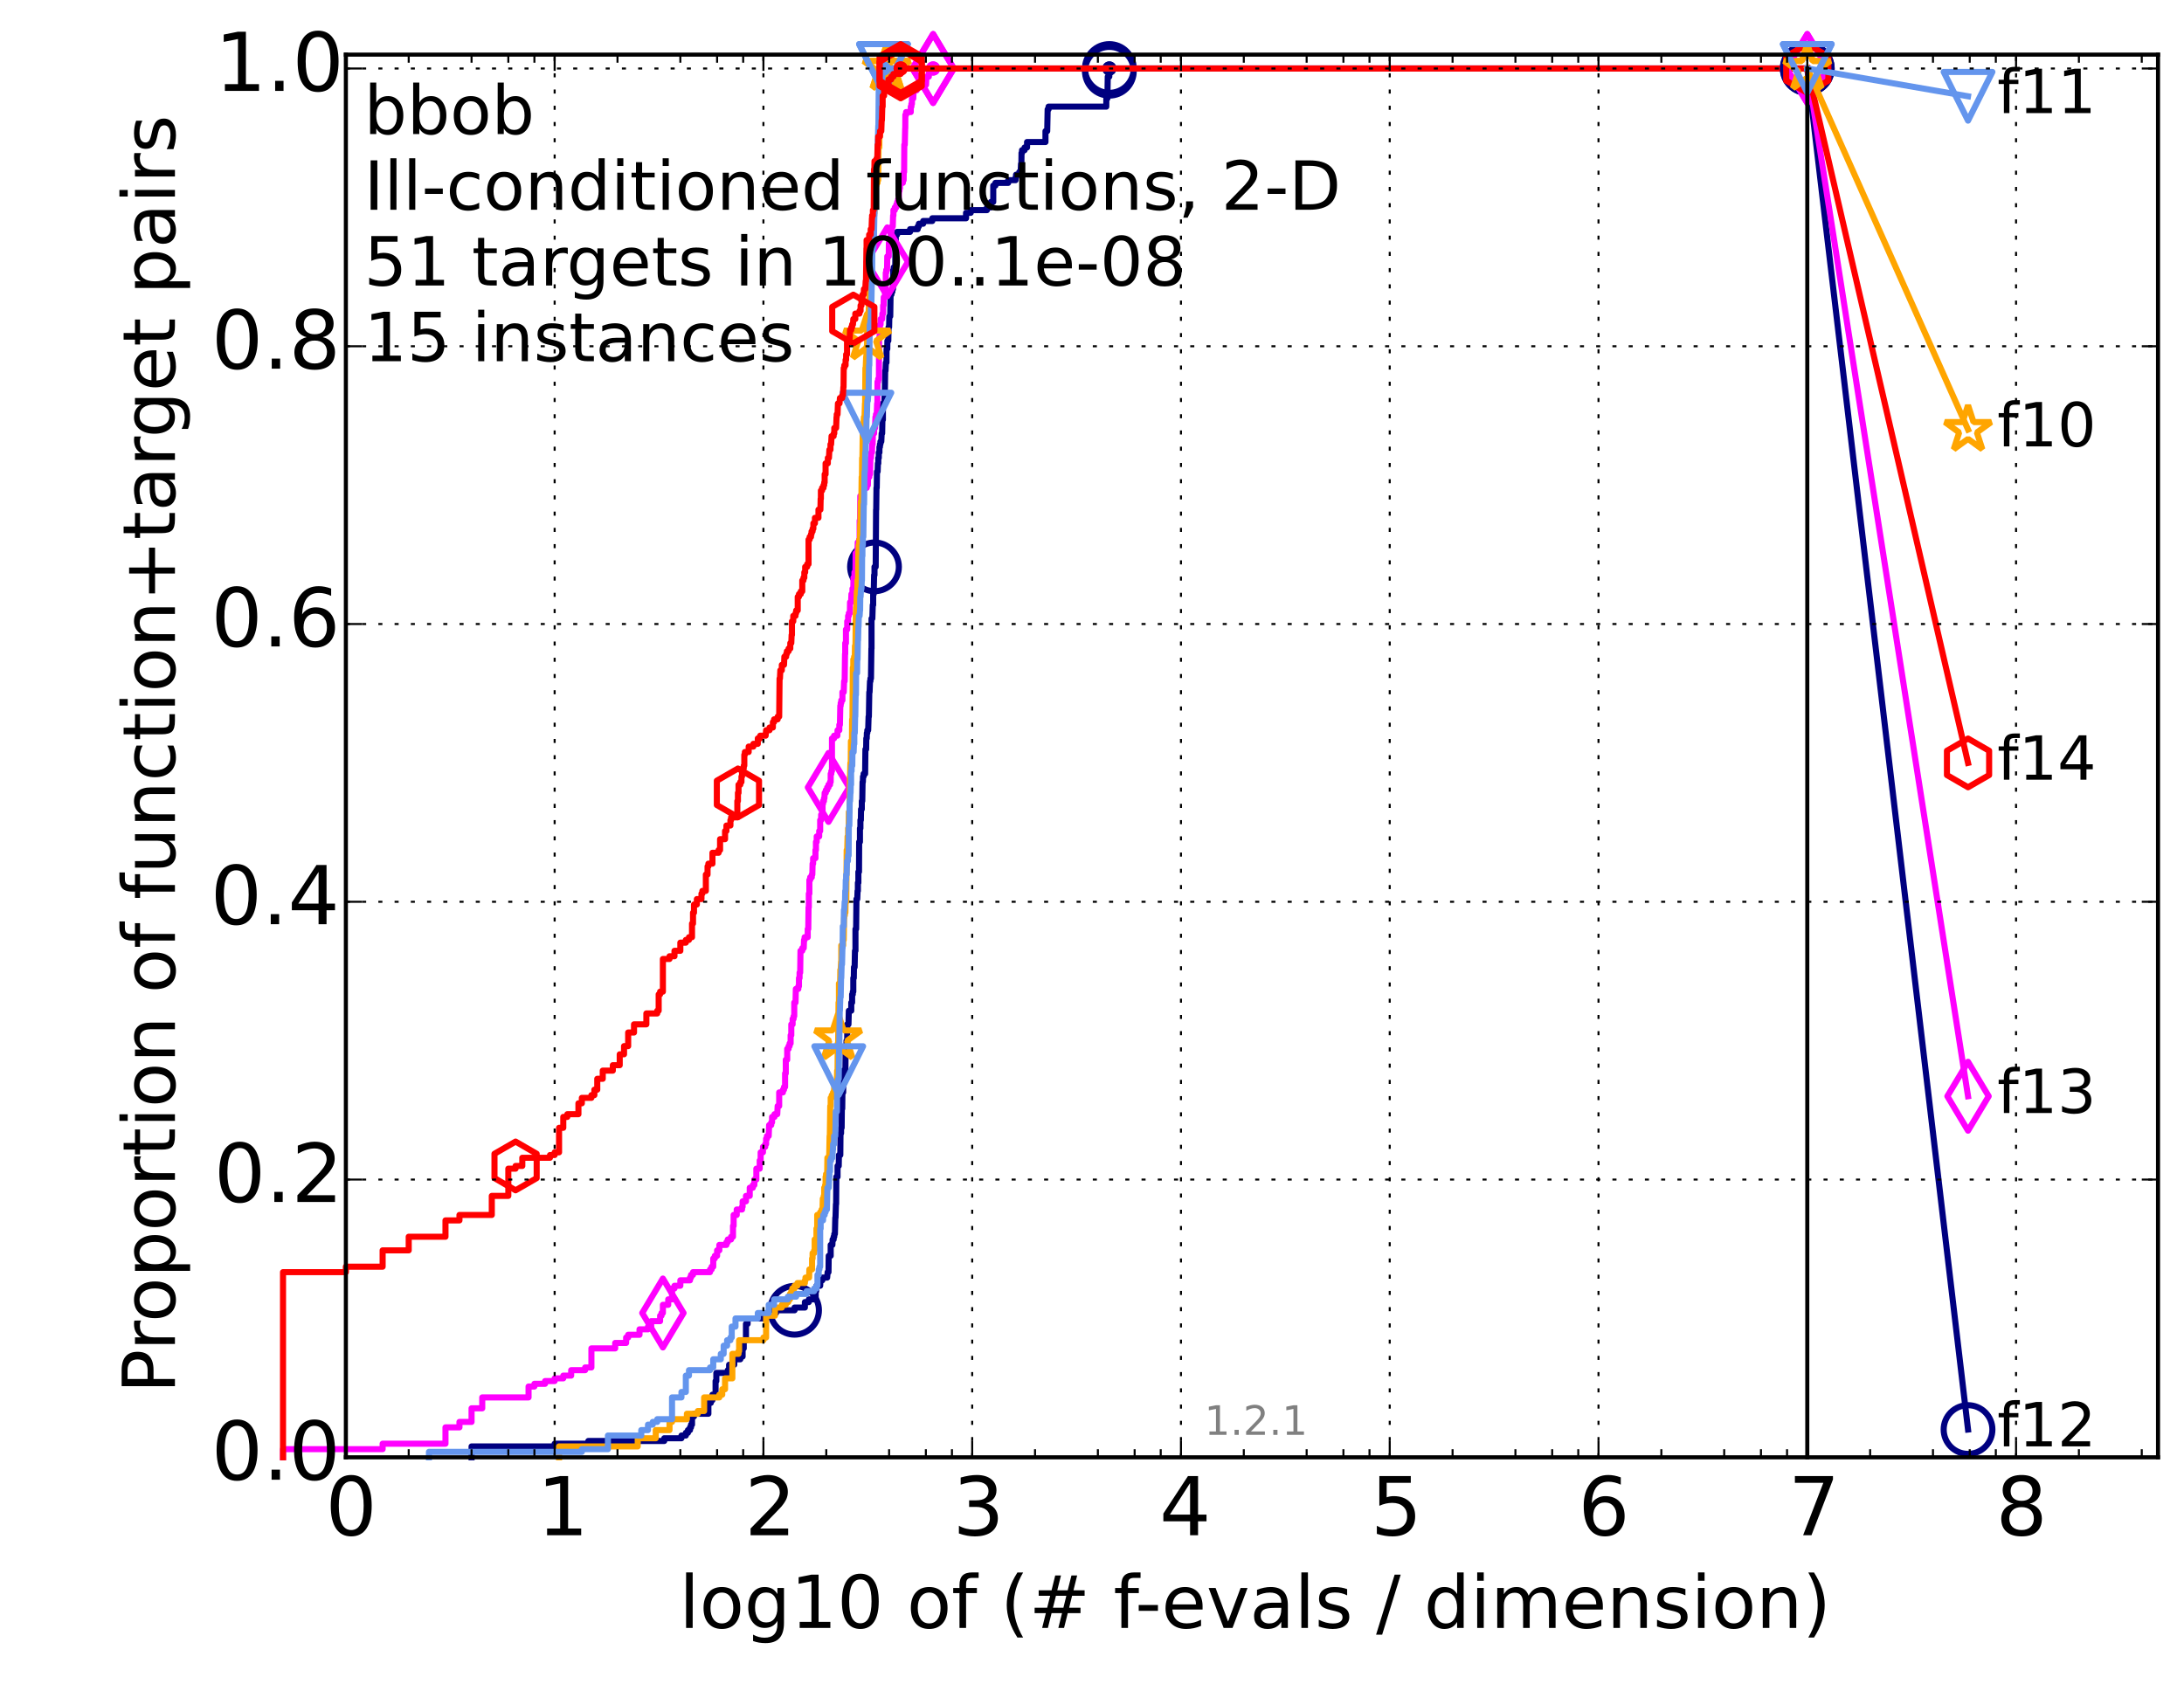 <?xml version="1.0" encoding="utf-8" standalone="no"?>
<!DOCTYPE svg PUBLIC "-//W3C//DTD SVG 1.1//EN"
  "http://www.w3.org/Graphics/SVG/1.1/DTD/svg11.dtd">
<!-- Created with matplotlib (http://matplotlib.org/) -->
<svg height="415pt" version="1.1" viewBox="0 0 538 415" width="538pt" xmlns="http://www.w3.org/2000/svg" xmlns:xlink="http://www.w3.org/1999/xlink">
 <defs>
  <style type="text/css">
*{stroke-linecap:butt;stroke-linejoin:round;}
  </style>
 </defs>
 <g id="figure_1">
  <g id="patch_1">
   <path d="
M0 415.456
L538.8 415.456
L538.8 0
L0 0
z
" style="fill:#ffffff;"/>
  </g>
  <g id="axes_1">
   <g id="patch_2">
    <path d="
M85.2 359.056
L531.6 359.056
L531.6 13.456
L85.2 13.456
z
" style="fill:#ffffff;"/>
   </g>
   <g id="line2d_1">
    <defs>
     <path d="
M0 1.5
C0.398 1.5 0.779 1.342 1.061 1.061
C1.342 0.779 1.5 0.398 1.5 0
C1.5 -0.398 1.342 -0.779 1.061 -1.061
C0.779 -1.342 0.398 -1.5 0 -1.5
C-0.398 -1.5 -0.779 -1.342 -1.061 -1.061
C-1.342 -0.779 -1.5 -0.398 -1.5 0
C-1.5 0.398 -1.342 0.779 -1.061 1.061
C-0.779 1.342 -0.398 1.5 0 1.5
z
" id="ma8fc8663ec" style="stroke:#000080;stroke-width:0.5;"/>
    </defs>
    <g>
     <use style="fill:#000080;stroke:#000080;stroke-width:0.5;" x="273.275" xlink:href="#ma8fc8663ec" y="16.878"/>
     <use style="fill:#000080;stroke:#000080;stroke-width:0.5;" x="273.275" xlink:href="#ma8fc8663ec" y="16.878"/>
    </g>
   </g>
   <g id="line2d_2">
    <path d="
M116.163 359.056
L116.163 356.373
L136.629 356.373
L136.629 355.702
L144.927 355.702
L144.927 355.031
L163.631 355.031
L163.631 354.36
L167.869 354.36
L167.869 353.689
L168.946 353.689
L168.946 353.018
L169.465 353.018
L169.465 352.347
L169.973 352.347
L169.973 351.676
L170.222 351.676
L170.222 351.005
L170.469 351.005
L170.469 348.992
L170.955 348.992
L170.955 348.321
L174.5 348.321
L174.5 345.638
L175.107 345.638
L175.107 344.967
L175.502 344.967
L175.502 343.625
L176.272 343.625
L176.272 340.27
L176.461 340.27
L176.461 338.257
L179.278 338.257
L179.278 337.586
L179.607 337.586
L179.607 336.244
L180.875 336.244
L180.875 334.903
L182.364 334.903
L182.364 334.232
L182.933 334.232
L182.933 332.219
L183.212 332.219
L183.212 330.206
L183.76 330.206
L183.76 326.18
L184.163 326.18
L184.163 324.839
L188.826 324.839
L188.826 324.168
L190.287 324.168
L190.287 323.497
L191.179 323.497
L191.179 322.826
L195.731 322.826
L195.731 322.155
L198.274 322.155
L198.274 320.813
L199.242 320.813
L199.242 320.142
L200.936 320.142
L200.936 318.129
L201.061 318.129
L201.123 316.787
L202.038 316.787
L202.097 315.445
L202.569 315.445
L202.569 314.774
L203.761 314.774
L203.871 313.433
L204.09 313.433
L204.145 309.407
L204.628 309.407
L204.628 306.723
L205.05 306.723
L205.102 305.381
L205.361 305.381
L205.361 304.71
L205.515 304.71
L205.515 304.039
L205.667 304.039
L205.769 300.014
L205.819 300.014
L205.92 296.659
L205.97 296.659
L206.02 289.95
L206.318 289.95
L206.318 287.266
L206.612 287.266
L206.66 284.582
L206.998 284.582
L207.045 279.215
L207.188 279.215
L207.188 277.873
L207.33 277.873
L207.377 273.176
L207.471 273.176
L207.518 269.151
L207.704 269.151
L207.75 263.783
L208.253 263.783
L208.298 259.087
L208.478 259.087
L208.523 256.403
L208.701 256.403
L208.701 252.377
L209.009 252.377
L209.096 249.023
L209.697 249.023
L209.697 247.01
L209.908 247.01
L209.908 244.997
L210.076 244.997
L210.076 244.326
L210.2 244.326
L210.2 240.971
L210.324 240.971
L210.365 238.288
L210.529 238.288
L210.611 234.262
L210.732 234.262
L210.732 228.894
L210.894 228.894
L210.974 221.514
L211.173 221.514
L211.252 219.501
L211.331 219.501
L211.331 217.488
L211.449 217.488
L211.449 214.805
L211.605 214.805
L211.644 207.424
L211.838 207.424
L211.838 204.07
L211.953 204.07
L211.953 202.057
L212.067 202.057
L212.106 199.373
L212.295 199.373
L212.295 197.36
L212.408 197.36
L212.483 192.664
L212.558 192.664
L212.595 191.322
L212.743 191.322
L212.743 190.651
L213.11 190.651
L213.183 184.613
L213.363 184.613
L213.399 181.929
L213.507 181.929
L213.542 180.587
L213.649 180.587
L213.649 179.916
L213.861 179.916
L213.966 176.561
L214.036 176.561
L214.141 170.523
L214.21 170.523
L214.314 167.839
L214.417 167.839
L214.417 167.168
L214.554 167.168
L214.656 159.788
L214.69 159.788
L214.69 152.408
L214.892 152.408
L214.993 149.053
L215.093 149.053
L215.093 146.369
L215.226 146.369
L215.325 141.673
L215.423 141.673
L215.423 139.66
L215.716 139.66
L215.813 125.57
L215.846 125.57
L215.91 120.203
L215.974 120.203
L216.038 116.177
L216.197 116.177
L216.26 114.164
L216.355 114.164
L216.355 112.822
L216.48 112.822
L216.48 111.48
L216.636 111.48
L216.636 110.138
L216.76 110.138
L216.76 109.468
L216.883 109.468
L216.883 108.797
L217.097 108.797
L217.188 106.784
L217.309 106.784
L217.369 103.429
L217.489 103.429
L217.489 99.403
L217.845 99.403
L217.933 96.72
L217.963 96.72
L218.05 91.352
L218.138 91.352
L218.224 89.339
L218.369 89.339
L218.397 85.985
L218.569 85.985
L218.597 83.972
L218.824 83.972
L218.88 80.617
L219.02 80.617
L219.076 77.933
L219.298 77.933
L219.38 72.566
L219.599 72.566
L219.599 71.895
L219.816 71.895
L219.816 71.224
L219.977 71.224
L220.03 66.528
L220.163 66.528
L220.163 65.857
L220.531 65.857
L220.61 59.147
L220.661 59.147
L220.661 57.805
L220.996 57.805
L220.996 57.134
L224.182 57.134
L224.182 56.463
L226.072 56.463
L226.072 55.792
L226.355 55.792
L226.355 55.122
L227.415 55.122
L227.415 54.451
L229.657 54.451
L229.657 53.78
L237.973 53.78
L237.973 52.438
L239.125 52.438
L239.125 51.767
L243.126 51.767
L243.126 51.096
L244.091 51.096
L244.091 49.754
L244.674 49.754
L244.674 45.728
L245.208 45.728
L245.208 45.057
L248.355 45.057
L248.355 44.387
L250.171 44.387
L250.171 43.716
L250.288 43.716
L250.288 43.045
L251.086 43.045
L251.086 42.374
L251.423 42.374
L251.514 40.361
L251.605 40.361
L251.638 37.677
L251.76 37.677
L251.76 37.006
L252.39 37.006
L252.39 36.335
L253.001 36.335
L253.001 34.993
L257.538 34.993
L257.538 32.31
L257.967 32.31
L258.074 26.942
L258.301 26.942
L258.301 26.271
L272.517 26.271
L272.529 24.258
L272.795 24.258
L272.878 18.891
L273.257 18.891
L273.275 16.878
L445.2 16.878
L445.2 16.878" style="fill:none;stroke:#000080;stroke-linecap:square;stroke-width:1.5;"/>
   </g>
   <g id="line2d_3">
    <defs>
     <path d="
M0 6
C1.591 6 3.117 5.368 4.243 4.243
C5.368 3.117 6 1.591 6 0
C6 -1.591 5.368 -3.117 4.243 -4.243
C3.117 -5.368 1.591 -6 0 -6
C-1.591 -6 -3.117 -5.368 -4.243 -4.243
C-5.368 -3.117 -6 -1.591 -6 0
C-6 1.591 -5.368 3.117 -4.243 4.243
C-3.117 5.368 -1.591 6 0 6
z
" id="mae466deef1" style="stroke:#000080;stroke-width:1.5;"/>
    </defs>
    <g>
     <use style="fill:none;stroke:#000080;stroke-width:1.5;" x="195.731" xlink:href="#mae466deef1" y="322.826"/>
     <use style="fill:none;stroke:#000080;stroke-width:1.5;" x="215.423" xlink:href="#mae466deef1" y="139.66"/>
     <use style="fill:none;stroke:#000080;stroke-width:1.5;" x="273.275" xlink:href="#mae466deef1" y="17.549"/>
     <use style="fill:none;stroke:#000080;stroke-width:1.5;" x="273.275" xlink:href="#mae466deef1" y="16.878"/>
     <use style="fill:none;stroke:#000080;stroke-width:1.5;" x="445.2" xlink:href="#mae466deef1" y="16.878"/>
    </g>
   </g>
   <g id="line2d_4"/>
   <g id="line2d_5">
    <defs>
     <path d="
M0 1.5
C0.398 1.5 0.779 1.342 1.061 1.061
C1.342 0.779 1.5 0.398 1.5 0
C1.5 -0.398 1.342 -0.779 1.061 -1.061
C0.779 -1.342 0.398 -1.5 0 -1.5
C-0.398 -1.5 -0.779 -1.342 -1.061 -1.061
C-1.342 -0.779 -1.5 -0.398 -1.5 0
C-1.5 0.398 -1.342 0.779 -1.061 1.061
C-0.779 1.342 -0.398 1.5 0 1.5
z
" id="m62d5190e8e" style="stroke:#ff00ff;stroke-width:0.5;"/>
    </defs>
    <g>
     <use style="fill:#ff00ff;stroke:#ff00ff;stroke-width:0.5;" x="229.864" xlink:href="#m62d5190e8e" y="16.878"/>
     <use style="fill:#ff00ff;stroke:#ff00ff;stroke-width:0.5;" x="229.864" xlink:href="#m62d5190e8e" y="16.878"/>
    </g>
   </g>
   <g id="line2d_6">
    <path d="
M69.719 359.056
L69.719 357.044
L94.256 357.044
L94.256 355.702
L109.738 355.702
L109.738 351.676
L113.181 351.676
L113.181 350.334
L116.163 350.334
L116.163 346.979
L118.794 346.979
L118.794 344.296
L130.203 344.296
L130.203 341.612
L131.645 341.612
L131.645 340.941
L134.275 340.941
L134.275 340.27
L136.629 340.27
L136.629 339.599
L138.757 339.599
L138.757 338.928
L140.701 338.928
L140.701 337.586
L144.144 337.586
L144.144 336.915
L145.685 336.915
L145.685 332.219
L151.545 332.219
L151.545 330.877
L154.239 330.877
L154.239 329.535
L154.741 329.535
L154.741 328.864
L157.536 328.864
L157.536 327.522
L159.625 327.522
L159.625 326.851
L160.409 326.851
L160.409 325.509
L162.608 325.509
L162.608 324.168
L162.954 324.168
L162.954 323.497
L163.295 323.497
L163.295 321.484
L164.609 321.484
L164.609 320.142
L165.546 320.142
L165.546 317.458
L166.15 317.458
L166.15 316.787
L167.592 316.787
L167.592 315.445
L169.973 315.445
L169.973 314.774
L170.222 314.774
L170.222 314.104
L170.713 314.104
L170.713 313.433
L174.906 313.433
L174.906 312.762
L175.305 312.762
L175.305 312.091
L175.697 312.091
L175.697 310.078
L176.082 310.078
L176.082 309.407
L176.648 309.407
L176.648 308.065
L177.199 308.065
L177.199 306.723
L178.945 306.723
L178.945 306.052
L179.278 306.052
L179.278 305.381
L180.091 305.381
L180.091 304.71
L180.564 304.71
L180.564 302.027
L180.72 302.027
L180.72 299.343
L181.482 299.343
L181.482 298.001
L182.792 298.001
L182.792 297.33
L182.933 297.33
L182.933 295.988
L183.76 295.988
L183.76 294.646
L184.688 294.646
L184.688 292.634
L185.454 292.634
L185.454 291.963
L185.828 291.963
L185.828 290.621
L186.316 290.621
L186.316 287.937
L187.145 287.937
L187.145 285.924
L187.377 285.924
L187.377 283.911
L187.945 283.911
L187.945 282.569
L188.499 282.569
L188.499 281.899
L188.717 281.899
L188.717 280.557
L188.933 280.557
L188.933 279.886
L189.359 279.886
L189.464 277.202
L189.982 277.202
L189.982 276.531
L190.186 276.531
L190.186 275.189
L190.787 275.189
L190.787 274.518
L191.468 274.518
L191.564 272.505
L191.942 272.505
L191.942 269.151
L192.862 269.151
L192.862 268.48
L193.13 268.48
L193.13 267.809
L193.396 267.809
L193.396 264.454
L193.571 264.454
L193.571 261.099
L193.917 261.099
L193.917 258.416
L194.258 258.416
L194.258 257.745
L194.51 257.745
L194.51 257.074
L194.76 257.074
L194.76 255.061
L194.925 255.061
L194.925 252.377
L195.251 252.377
L195.251 251.035
L195.492 251.035
L195.492 250.364
L195.652 250.364
L195.652 247.01
L195.968 247.01
L196.046 243.655
L196.662 243.655
L196.662 242.984
L196.813 242.984
L196.813 240.971
L196.964 240.971
L196.964 239.629
L197.113 239.629
L197.188 234.262
L197.628 234.262
L197.628 233.591
L197.989 233.591
L198.061 231.578
L198.203 231.578
L198.203 230.907
L198.97 230.907
L198.97 228.894
L199.106 228.894
L199.174 223.527
L199.242 223.527
L199.242 220.172
L199.377 220.172
L199.377 216.818
L199.578 216.818
L199.578 216.147
L199.974 216.147
L199.974 215.476
L200.105 215.476
L200.17 212.792
L200.3 212.792
L200.3 211.45
L200.873 211.45
L200.873 209.437
L200.999 209.437
L200.999 207.424
L201.185 207.424
L201.185 206.083
L201.797 206.083
L201.797 204.741
L202.038 204.741
L202.038 202.057
L202.275 202.057
L202.275 200.715
L202.627 200.715
L202.627 198.031
L202.743 198.031
L202.743 197.36
L202.973 197.36
L202.973 196.689
L203.087 196.689
L203.144 195.348
L203.427 195.348
L203.427 194.677
L203.761 194.677
L203.761 194.006
L204.09 194.006
L204.09 193.335
L204.468 193.335
L204.468 192.664
L204.628 192.664
L204.628 190.651
L204.787 190.651
L204.787 189.98
L204.945 189.98
L204.945 181.929
L205.463 181.929
L205.463 181.258
L206.268 181.258
L206.318 179.916
L206.757 179.916
L206.757 178.574
L206.902 178.574
L206.998 173.878
L207.093 173.878
L207.093 173.207
L207.235 173.207
L207.235 172.536
L207.518 172.536
L207.518 170.523
L207.842 170.523
L207.934 167.839
L208.071 167.839
L208.162 161.13
L208.208 161.13
L208.208 158.446
L208.388 158.446
L208.388 155.091
L208.701 155.091
L208.701 153.078
L208.921 153.078
L208.921 151.737
L209.096 151.737
L209.096 151.066
L209.356 151.066
L209.399 148.382
L209.655 148.382
L209.74 146.369
L209.992 146.369
L209.992 145.027
L210.2 145.027
L210.242 142.343
L210.488 142.343
L210.488 141.002
L210.732 141.002
L210.773 136.305
L211.213 136.305
L211.292 133.621
L211.644 133.621
L211.644 132.95
L211.76 132.95
L211.76 128.254
L211.876 128.254
L211.914 122.215
L212.445 122.215
L212.52 120.203
L213.507 120.203
L213.507 119.532
L213.791 119.532
L213.826 117.519
L214.141 117.519
L214.141 116.848
L214.314 116.848
L214.417 112.822
L214.554 112.822
L214.622 111.48
L214.791 111.48
L214.859 109.468
L214.959 109.468
L215.026 106.784
L215.325 106.784
L215.325 105.442
L215.554 105.442
L215.652 102.758
L215.781 102.758
L215.781 102.087
L215.974 102.087
L216.07 99.403
L216.133 99.403
L216.165 94.036
L216.323 94.036
L216.323 93.365
L216.511 93.365
L216.543 83.301
L216.667 83.301
L216.76 79.946
L216.914 79.946
L216.944 78.604
L217.309 78.604
L217.369 77.263
L217.549 77.263
L217.549 75.25
L217.668 75.25
L217.698 73.237
L218.021 73.237
L218.021 71.895
L218.196 71.895
L218.196 67.198
L218.311 67.198
L218.311 66.528
L218.512 66.528
L218.569 63.173
L218.936 63.173
L218.964 59.818
L219.215 59.818
L219.215 59.147
L219.38 59.147
L219.463 57.134
L219.572 57.134
L219.572 56.463
L219.708 56.463
L219.708 55.792
L219.923 55.792
L220.003 53.109
L220.083 53.109
L220.083 51.767
L220.427 51.767
L220.427 51.096
L220.791 51.096
L220.791 50.425
L221.022 50.425
L221.022 49.754
L221.25 49.754
L221.25 49.083
L221.401 49.083
L221.477 47.07
L221.576 47.07
L221.576 46.399
L221.701 46.399
L221.701 45.057
L222.407 45.057
L222.407 44.387
L222.598 44.387
L222.622 42.374
L222.717 42.374
L222.764 35.664
L222.882 35.664
L222.976 31.639
L222.999 31.639
L223.022 28.284
L223.208 28.284
L223.208 27.613
L224.359 27.613
L224.359 26.271
L224.512 26.271
L224.512 25.6
L224.643 25.6
L224.643 24.258
L224.966 24.258
L225.073 22.246
L225.826 22.246
L225.847 20.904
L228.114 20.904
L228.206 18.891
L228.809 18.891
L228.809 17.549
L229.864 17.549
L229.864 16.878
L445.2 16.878
L445.2 16.878" style="fill:none;stroke:#ff00ff;stroke-linecap:square;stroke-width:1.5;"/>
   </g>
   <g id="line2d_7">
    <defs>
     <path d="
M-3.9968e-16 8.485
L5.091 0
L4.88498e-16 -8.485
L-5.091 -1.77636e-15
z
" id="mf6640c921f" style="stroke:#ff00ff;stroke-linejoin:miter;stroke-width:1.5;"/>
    </defs>
    <g>
     <use style="fill:none;stroke:#ff00ff;stroke-linejoin:miter;stroke-width:1.5;" x="163.295" xlink:href="#mf6640c921f" y="323.497"/>
     <use style="fill:none;stroke:#ff00ff;stroke-linejoin:miter;stroke-width:1.5;" x="204.09" xlink:href="#mf6640c921f" y="194.006"/>
     <use style="fill:none;stroke:#ff00ff;stroke-linejoin:miter;stroke-width:1.5;" x="218.569" xlink:href="#mf6640c921f" y="64.515"/>
     <use style="fill:none;stroke:#ff00ff;stroke-linejoin:miter;stroke-width:1.5;" x="229.864" xlink:href="#mf6640c921f" y="16.878"/>
     <use style="fill:none;stroke:#ff00ff;stroke-linejoin:miter;stroke-width:1.5;" x="229.864" xlink:href="#mf6640c921f" y="16.878"/>
     <use style="fill:none;stroke:#ff00ff;stroke-linejoin:miter;stroke-width:1.5;" x="445.2" xlink:href="#mf6640c921f" y="16.878"/>
    </g>
   </g>
   <g id="line2d_8"/>
   <g id="line2d_9">
    <defs>
     <path d="
M0 1.5
C0.398 1.5 0.779 1.342 1.061 1.061
C1.342 0.779 1.5 0.398 1.5 0
C1.5 -0.398 1.342 -0.779 1.061 -1.061
C0.779 -1.342 0.398 -1.5 0 -1.5
C-0.398 -1.5 -0.779 -1.342 -1.061 -1.061
C-1.342 -0.779 -1.5 -0.398 -1.5 0
C-1.5 0.398 -1.342 0.779 -1.061 1.061
C-0.779 1.342 -0.398 1.5 0 1.5
z
" id="m3747452efa" style="stroke:#ffa500;stroke-width:0.5;"/>
    </defs>
    <g>
     <use style="fill:#ffa500;stroke:#ffa500;stroke-width:0.5;" x="218.455" xlink:href="#m3747452efa" y="16.878"/>
     <use style="fill:#ffa500;stroke:#ffa500;stroke-width:0.5;" x="218.455" xlink:href="#m3747452efa" y="16.878"/>
    </g>
   </g>
   <g id="line2d_10">
    <path d="
M137.718 359.056
L137.718 356.373
L157.094 356.373
L157.094 354.36
L161.535 354.36
L161.535 352.347
L164.926 352.347
L164.926 350.334
L165.546 350.334
L165.546 349.663
L169.207 349.663
L169.207 348.321
L171.895 348.321
L171.895 347.65
L173.452 347.65
L173.452 344.296
L177.199 344.296
L177.199 343.625
L177.914 343.625
L177.914 342.283
L178.607 342.283
L178.607 339.599
L180.408 339.599
L180.408 333.561
L181.928 333.561
L181.928 332.89
L182.074 332.89
L182.074 330.206
L188.057 330.206
L188.057 329.535
L188.717 329.535
L188.717 324.168
L190.886 324.168
L190.886 322.155
L192.59 322.155
L192.59 321.484
L193.571 321.484
L193.571 320.813
L194.173 320.813
L194.173 320.142
L194.594 320.142
L194.594 318.8
L194.925 318.8
L194.925 318.129
L195.17 318.129
L195.17 317.458
L195.731 317.458
L195.731 316.787
L196.433 316.787
L196.433 316.116
L198.274 316.116
L198.274 315.445
L198.415 315.445
L198.415 314.774
L199.31 314.774
L199.377 312.762
L200.04 312.762
L200.04 310.078
L200.17 310.078
L200.17 308.736
L200.556 308.736
L200.556 308.065
L200.684 308.065
L200.684 305.381
L201.123 305.381
L201.123 302.698
L201.309 302.698
L201.309 299.343
L202.038 299.343
L202.038 298.672
L202.393 298.672
L202.393 298.001
L202.627 298.001
L202.685 295.317
L202.916 295.317
L202.916 294.646
L203.03 294.646
L203.03 292.634
L203.258 292.634
L203.258 291.963
L203.371 291.963
L203.371 289.95
L203.483 289.95
L203.483 289.279
L203.761 289.279
L203.816 285.253
L204.253 285.253
L204.361 279.886
L204.415 279.886
L204.522 272.505
L204.628 272.505
L204.628 270.493
L204.893 270.493
L204.893 269.822
L205.206 269.822
L205.206 269.151
L205.412 269.151
L205.515 267.809
L205.718 267.809
L205.718 267.138
L205.92 267.138
L205.92 266.467
L206.169 266.467
L206.219 263.783
L206.318 263.783
L206.367 257.074
L206.465 257.074
L206.563 247.01
L206.66 247.01
L206.66 242.313
L206.95 242.313
L206.998 238.958
L207.093 238.958
L207.188 236.946
L207.235 236.946
L207.235 232.92
L207.704 232.92
L207.704 231.578
L207.842 231.578
L207.934 226.211
L207.98 226.211
L207.98 225.54
L208.117 225.54
L208.117 224.869
L208.253 224.869
L208.298 222.185
L208.478 222.185
L208.567 209.437
L208.701 209.437
L208.789 206.083
L208.921 206.083
L208.921 204.07
L209.052 204.07
L209.096 200.044
L209.269 200.044
L209.356 191.322
L209.399 191.322
L209.484 187.967
L209.57 187.967
L209.612 182.6
L209.866 182.6
L209.908 177.232
L209.992 177.232
L210.076 164.484
L210.2 164.484
L210.2 162.472
L210.406 162.472
L210.406 161.801
L210.57 161.801
L210.611 159.117
L210.732 159.117
L210.813 151.066
L210.854 151.066
L210.894 149.724
L210.974 149.724
L211.054 145.698
L211.213 145.698
L211.213 143.014
L211.371 143.014
L211.449 135.634
L211.527 135.634
L211.527 134.292
L211.683 134.292
L211.683 132.95
L211.838 132.95
L211.914 128.925
L211.953 128.925
L212.029 123.557
L212.182 123.557
L212.257 117.519
L212.333 117.519
L212.37 112.822
L212.445 112.822
L212.52 106.784
L212.595 106.784
L212.595 104.771
L212.706 104.771
L212.817 102.758
L212.964 102.758
L213.074 99.403
L213.11 99.403
L213.183 90.681
L213.255 90.681
L213.363 87.998
L213.399 87.998
L213.507 85.314
L213.578 85.314
L213.685 77.263
L213.966 77.263
L214.071 74.579
L214.106 74.579
L214.21 69.882
L214.279 69.882
L214.383 62.502
L214.588 62.502
L214.588 61.831
L214.825 61.831
L214.825 60.489
L214.959 60.489
L214.959 56.463
L215.192 56.463
L215.259 52.438
L215.423 52.438
L215.489 49.754
L215.554 49.754
L215.652 45.728
L215.846 45.728
L215.846 45.057
L216.165 45.057
L216.165 44.387
L216.323 44.387
L216.417 36.335
L216.605 36.335
L216.636 33.652
L216.729 33.652
L216.791 31.639
L216.975 31.639
L217.067 26.271
L217.097 26.271
L217.128 20.233
L217.218 20.233
L217.309 18.891
L217.638 18.891
L217.638 18.22
L218.253 18.22
L218.253 17.549
L218.455 17.549
L218.455 16.878
L445.2 16.878
L445.2 16.878" style="fill:none;stroke:#ffa500;stroke-linecap:square;stroke-width:1.5;"/>
   </g>
   <g id="line2d_11">
    <defs>
     <path d="
M3.67394e-16 -6
L-1.347 -1.854
L-5.706 -1.854
L-2.18 0.708
L-3.527 4.854
L-4.20996e-16 2.292
L3.527 4.854
L2.18 0.708
L5.706 -1.854
L1.347 -1.854
z
" id="m73d367cfb6" style="stroke:#ffa500;stroke-linejoin:bevel;stroke-width:1.5;"/>
    </defs>
    <g>
     <use style="fill:none;stroke:#ffa500;stroke-linejoin:bevel;stroke-width:1.5;" x="206.465" xlink:href="#m73d367cfb6" y="255.732"/>
     <use style="fill:none;stroke:#ffa500;stroke-linejoin:bevel;stroke-width:1.5;" x="213.614" xlink:href="#m73d367cfb6" y="83.301"/>
     <use style="fill:none;stroke:#ffa500;stroke-linejoin:bevel;stroke-width:1.5;" x="218.455" xlink:href="#m73d367cfb6" y="16.878"/>
     <use style="fill:none;stroke:#ffa500;stroke-linejoin:bevel;stroke-width:1.5;" x="218.455" xlink:href="#m73d367cfb6" y="16.878"/>
     <use style="fill:none;stroke:#ffa500;stroke-linejoin:bevel;stroke-width:1.5;" x="445.2" xlink:href="#m73d367cfb6" y="16.878"/>
    </g>
   </g>
   <g id="line2d_12"/>
   <g id="line2d_13">
    <defs>
     <path d="
M0 1.5
C0.398 1.5 0.779 1.342 1.061 1.061
C1.342 0.779 1.5 0.398 1.5 0
C1.5 -0.398 1.342 -0.779 1.061 -1.061
C0.779 -1.342 0.398 -1.5 0 -1.5
C-0.398 -1.5 -0.779 -1.342 -1.061 -1.061
C-1.342 -0.779 -1.5 -0.398 -1.5 0
C-1.5 0.398 -1.342 0.779 -1.061 1.061
C-0.779 1.342 -0.398 1.5 0 1.5
z
" id="m03dd694df9" style="stroke:#6495ed;stroke-width:0.5;"/>
    </defs>
    <g>
     <use style="fill:#6495ed;stroke:#6495ed;stroke-width:0.5;" x="217.638" xlink:href="#m03dd694df9" y="16.878"/>
     <use style="fill:#6495ed;stroke:#6495ed;stroke-width:0.5;" x="217.638" xlink:href="#m03dd694df9" y="16.878"/>
    </g>
   </g>
   <g id="line2d_14">
    <path d="
M105.665 359.056
L105.665 357.714
L143.331 357.714
L143.331 357.044
L149.757 357.044
L149.757 353.689
L157.97 353.689
L157.97 352.347
L159.625 352.347
L159.625 351.005
L160.791 351.005
L160.791 350.334
L161.899 350.334
L161.899 349.663
L165.546 349.663
L165.546 344.296
L167.869 344.296
L167.869 342.954
L168.946 342.954
L168.946 338.928
L169.72 338.928
L169.72 337.586
L174.906 337.586
L174.906 336.915
L175.697 336.915
L175.697 334.903
L177.56 334.903
L177.56 333.561
L178.263 333.561
L178.263 331.548
L179.112 331.548
L179.112 330.206
L179.931 330.206
L179.931 329.535
L180.25 329.535
L180.25 326.851
L181.18 326.851
L181.18 324.839
L186.675 324.839
L186.675 323.497
L189.359 323.497
L189.359 321.484
L190.688 321.484
L190.688 320.142
L194.088 320.142
L194.088 319.471
L196.124 319.471
L196.124 318.8
L198.694 318.8
L198.694 318.129
L200.556 318.129
L200.556 317.458
L201.123 317.458
L201.123 316.787
L201.371 316.787
L201.371 314.104
L201.676 314.104
L201.676 312.762
L201.858 312.762
L201.858 312.091
L202.038 312.091
L202.038 302.698
L202.157 302.698
L202.157 300.685
L202.743 300.685
L202.801 299.343
L203.144 299.343
L203.144 298.672
L203.371 298.672
L203.371 298.001
L203.706 298.001
L203.816 292.634
L204.145 292.634
L204.253 289.95
L204.307 289.95
L204.307 288.608
L204.468 288.608
L204.468 285.924
L204.735 285.924
L204.735 285.253
L205.05 285.253
L205.154 283.24
L205.206 283.24
L205.206 281.899
L205.463 281.899
L205.463 279.886
L205.769 279.886
L205.87 273.847
L206.169 273.847
L206.219 267.138
L206.416 267.138
L206.465 265.796
L206.612 265.796
L206.709 257.074
L206.757 257.074
L206.854 249.023
L206.902 249.023
L206.998 245.668
L207.093 245.668
L207.188 240.971
L207.235 240.971
L207.33 237.617
L207.424 237.617
L207.518 233.591
L207.564 233.591
L207.611 228.223
L207.842 228.223
L207.888 224.198
L207.98 224.198
L208.071 222.185
L208.162 222.185
L208.208 219.501
L208.298 219.501
L208.343 216.818
L208.433 216.818
L208.433 215.476
L208.567 215.476
L208.656 212.121
L208.877 212.121
L208.877 210.779
L209.052 210.779
L209.096 203.399
L209.226 203.399
L209.313 197.36
L209.399 197.36
L209.484 195.348
L209.527 195.348
L209.57 193.335
L209.655 193.335
L209.655 189.98
L209.782 189.98
L209.782 188.638
L209.95 188.638
L209.992 185.283
L210.283 185.283
L210.365 183.271
L210.447 183.271
L210.447 180.587
L210.57 180.587
L210.651 176.561
L210.692 176.561
L210.773 171.194
L210.854 171.194
L210.894 165.826
L211.133 165.826
L211.173 162.472
L211.252 162.472
L211.331 157.775
L211.371 157.775
L211.449 154.42
L211.488 154.42
L211.566 151.737
L211.76 151.737
L211.838 150.395
L211.876 150.395
L211.914 147.04
L211.991 147.04
L212.067 145.698
L212.106 145.698
L212.106 145.027
L212.219 145.027
L212.295 143.014
L212.333 143.014
L212.37 136.976
L212.445 136.976
L212.445 134.292
L212.558 134.292
L212.558 132.279
L212.669 132.279
L212.78 124.228
L212.854 124.228
L212.964 116.177
L213.037 116.177
L213.146 111.48
L213.219 111.48
L213.327 106.113
L213.399 106.113
L213.471 102.758
L213.542 102.758
L213.649 98.733
L213.791 98.733
L213.896 96.72
L213.966 96.72
L214.071 90.01
L214.141 90.01
L214.245 79.946
L214.348 79.946
L214.451 78.604
L214.485 78.604
L214.588 74.579
L214.656 74.579
L214.757 69.211
L214.825 69.211
L214.892 61.16
L215.126 61.16
L215.192 58.476
L215.292 58.476
L215.39 53.109
L215.423 53.109
L215.521 45.057
L215.781 45.057
L215.878 40.361
L215.974 40.361
L215.974 39.69
L216.133 39.69
L216.228 34.322
L216.26 34.322
L216.355 30.968
L216.386 30.968
L216.48 20.233
L217.339 20.233
L217.339 18.22
L217.489 18.22
L217.489 17.549
L217.638 17.549
L217.638 16.878
L445.2 16.878
L445.2 16.878" style="fill:none;stroke:#6495ed;stroke-linecap:square;stroke-width:1.5;"/>
   </g>
   <g id="line2d_15">
    <defs>
     <path d="
M-7.34788e-16 6
L6 -6
L-6 -6
z
" id="md7b19447de" style="stroke:#6495ed;stroke-linejoin:miter;stroke-width:1.5;"/>
    </defs>
    <g>
     <use style="fill:none;stroke:#6495ed;stroke-linejoin:miter;stroke-width:1.5;" x="206.612" xlink:href="#md7b19447de" y="263.783"/>
     <use style="fill:none;stroke:#6495ed;stroke-linejoin:miter;stroke-width:1.5;" x="213.542" xlink:href="#md7b19447de" y="102.758"/>
     <use style="fill:none;stroke:#6495ed;stroke-linejoin:miter;stroke-width:1.5;" x="217.638" xlink:href="#md7b19447de" y="16.878"/>
     <use style="fill:none;stroke:#6495ed;stroke-linejoin:miter;stroke-width:1.5;" x="217.638" xlink:href="#md7b19447de" y="16.878"/>
     <use style="fill:none;stroke:#6495ed;stroke-linejoin:miter;stroke-width:1.5;" x="445.2" xlink:href="#md7b19447de" y="16.878"/>
    </g>
   </g>
   <g id="line2d_16"/>
   <g id="line2d_17">
    <defs>
     <path d="
M0 1.5
C0.398 1.5 0.779 1.342 1.061 1.061
C1.342 0.779 1.5 0.398 1.5 0
C1.5 -0.398 1.342 -0.779 1.061 -1.061
C0.779 -1.342 0.398 -1.5 0 -1.5
C-0.398 -1.5 -0.779 -1.342 -1.061 -1.061
C-1.342 -0.779 -1.5 -0.398 -1.5 0
C-1.5 0.398 -1.342 0.779 -1.061 1.061
C-0.779 1.342 -0.398 1.5 0 1.5
z
" id="ma07bdd5909" style="stroke:#ff0000;stroke-width:0.5;"/>
    </defs>
    <g>
     <use style="fill:#ff0000;stroke:#ff0000;stroke-width:0.5;" x="221.873" xlink:href="#ma07bdd5909" y="16.878"/>
     <use style="fill:#ff0000;stroke:#ff0000;stroke-width:0.5;" x="221.873" xlink:href="#ma07bdd5909" y="16.878"/>
    </g>
   </g>
   <g id="line2d_18">
    <path d="
M69.719 359.056
L69.719 313.433
L85.2 313.433
L85.2 312.091
L94.256 312.091
L94.256 308.065
L100.682 308.065
L100.682 304.71
L109.738 304.71
L109.738 300.685
L113.181 300.685
L113.181 299.343
L121.147 299.343
L121.147 294.646
L125.219 294.646
L125.219 287.937
L127.007 287.937
L127.007 287.266
L128.662 287.266
L128.662 285.253
L135.483 285.253
L135.483 284.582
L136.629 284.582
L136.629 283.911
L137.718 283.911
L137.718 277.873
L138.757 277.873
L138.757 275.189
L139.75 275.189
L139.75 274.518
L142.489 274.518
L142.489 271.834
L143.331 271.834
L143.331 270.493
L145.685 270.493
L145.685 269.822
L146.417 269.822
L146.417 268.48
L147.126 268.48
L147.126 265.796
L148.48 265.796
L148.48 263.783
L150.964 263.783
L150.964 262.441
L152.662 262.441
L152.662 259.758
L153.725 259.758
L153.725 257.745
L154.741 257.745
L154.741 254.39
L156.182 254.39
L156.182 252.377
L159.223 252.377
L159.223 249.694
L161.899 249.694
L161.899 249.023
L162.256 249.023
L162.256 244.997
L162.608 244.997
L162.608 244.326
L163.295 244.326
L163.295 236.275
L164.926 236.275
L164.926 235.604
L166.15 235.604
L166.15 234.262
L167.592 234.262
L167.592 232.249
L168.946 232.249
L168.946 231.578
L169.72 231.578
L169.72 230.907
L170.469 230.907
L170.469 227.553
L170.713 227.553
L170.713 224.869
L170.955 224.869
L170.955 222.856
L171.664 222.856
L171.664 221.514
L172.798 221.514
L172.798 220.172
L173.018 220.172
L173.018 219.501
L173.877 219.501
L173.877 215.476
L174.295 215.476
L174.295 213.463
L174.5 213.463
L174.5 212.792
L175.502 212.792
L175.502 210.108
L177.017 210.108
L177.017 209.437
L177.38 209.437
L177.38 206.753
L178.607 206.753
L178.607 204.741
L178.945 204.741
L178.945 203.399
L179.931 203.399
L179.931 202.057
L180.091 202.057
L180.091 201.386
L181.632 201.386
L181.632 197.36
L181.78 197.36
L181.78 195.348
L181.928 195.348
L181.928 193.335
L182.364 193.335
L182.364 192.664
L182.65 192.664
L182.65 191.322
L182.792 191.322
L182.792 189.98
L182.933 189.98
L182.933 189.309
L183.212 189.309
L183.212 188.638
L183.351 188.638
L183.351 185.954
L183.488 185.954
L183.488 185.283
L184.427 185.283
L184.427 183.942
L185.579 183.942
L185.579 183.271
L186.675 183.271
L186.675 181.929
L187.261 181.929
L187.261 181.258
L188.609 181.258
L188.717 179.916
L189.568 179.916
L189.568 179.245
L190.388 179.245
L190.388 177.903
L190.688 177.903
L190.688 177.232
L191.564 177.232
L191.564 176.561
L191.942 176.561
L192.036 167.168
L192.129 167.168
L192.222 165.155
L192.59 165.155
L192.59 163.813
L193.13 163.813
L193.219 161.801
L193.658 161.801
L193.658 161.13
L193.831 161.13
L193.831 160.459
L194.258 160.459
L194.258 159.788
L194.677 159.788
L194.677 158.446
L194.925 158.446
L195.007 156.433
L195.088 156.433
L195.088 153.078
L195.412 153.078
L195.412 151.737
L195.968 151.737
L195.968 151.066
L196.124 151.066
L196.124 150.395
L196.51 150.395
L196.51 147.04
L196.813 147.04
L196.813 146.369
L197.262 146.369
L197.262 145.698
L197.628 145.698
L197.628 143.014
L197.918 143.014
L197.918 142.343
L198.132 142.343
L198.132 141.002
L198.344 141.002
L198.344 139.66
L198.832 139.66
L198.832 138.989
L199.174 138.989
L199.174 132.95
L199.444 132.95
L199.444 132.279
L199.777 132.279
L199.777 131.608
L199.909 131.608
L199.909 130.938
L200.17 130.938
L200.17 130.267
L200.364 130.267
L200.364 128.925
L200.747 128.925
L200.747 127.583
L201.616 127.583
L201.616 125.57
L202.097 125.57
L202.157 122.886
L202.216 122.886
L202.216 120.873
L202.51 120.873
L202.51 120.203
L202.858 120.203
L202.858 119.532
L203.03 119.532
L203.03 118.861
L203.144 118.861
L203.144 116.848
L203.371 116.848
L203.371 114.164
L203.926 114.164
L203.926 112.822
L204.199 112.822
L204.307 110.809
L204.575 110.809
L204.575 109.468
L204.735 109.468
L204.84 107.455
L205.361 107.455
L205.361 106.784
L205.515 106.784
L205.515 105.442
L205.97 105.442
L206.07 102.758
L206.12 102.758
L206.12 102.087
L206.318 102.087
L206.416 99.403
L206.805 99.403
L206.902 98.062
L207.471 98.062
L207.471 97.391
L207.657 97.391
L207.75 95.378
L207.796 95.378
L207.842 90.681
L207.98 90.681
L207.98 90.01
L208.298 90.01
L208.298 88.668
L208.433 88.668
L208.433 87.327
L208.656 87.327
L208.656 83.972
L209.183 83.972
L209.183 83.301
L209.313 83.301
L209.399 81.288
L209.697 81.288
L209.697 80.617
L209.908 80.617
L209.908 79.946
L210.117 79.946
L210.2 78.604
L210.692 78.604
L210.692 77.263
L211.722 77.263
L211.722 76.592
L211.991 76.592
L211.991 75.25
L212.219 75.25
L212.219 73.908
L212.333 73.908
L212.333 73.237
L212.483 73.237
L212.483 72.566
L212.78 72.566
L212.817 71.224
L213.146 71.224
L213.255 69.211
L213.327 69.211
L213.435 61.16
L213.471 61.16
L213.471 59.147
L214.106 59.147
L214.106 57.805
L214.485 57.805
L214.485 56.463
L214.69 56.463
L214.791 53.78
L214.825 53.78
L214.825 53.109
L215.026 53.109
L215.026 51.767
L215.226 51.767
L215.292 41.703
L215.39 41.703
L215.423 39.69
L215.942 39.69
L215.942 39.019
L216.102 39.019
L216.197 35.664
L216.323 35.664
L216.323 33.652
L216.76 33.652
L216.791 32.31
L217.097 32.31
L217.188 29.626
L217.249 29.626
L217.339 26.271
L217.429 26.271
L217.429 23.587
L217.786 23.587
L217.786 22.246
L218.54 22.246
L218.54 20.904
L218.88 20.904
L218.88 19.562
L219.544 19.562
L219.544 18.891
L220.083 18.891
L220.083 18.22
L221.873 18.22
L221.873 16.878
L445.2 16.878
L445.2 16.878" style="fill:none;stroke:#ff0000;stroke-linecap:square;stroke-width:1.5;"/>
   </g>
   <g id="line2d_19">
    <defs>
     <path d="
M3.67394e-16 -6
L-5.196 -3
L-5.196 3
L-1.10218e-15 6
L5.196 3
L5.196 -3
z
" id="m98e028c2bf" style="stroke:#ff0000;stroke-linejoin:miter;stroke-width:1.5;"/>
    </defs>
    <g>
     <use style="fill:none;stroke:#ff0000;stroke-linejoin:miter;stroke-width:1.5;" x="127.007" xlink:href="#m98e028c2bf" y="287.266"/>
     <use style="fill:none;stroke:#ff0000;stroke-linejoin:miter;stroke-width:1.5;" x="181.78" xlink:href="#m98e028c2bf" y="195.348"/>
     <use style="fill:none;stroke:#ff0000;stroke-linejoin:miter;stroke-width:1.5;" x="210.2" xlink:href="#m98e028c2bf" y="78.604"/>
     <use style="fill:none;stroke:#ff0000;stroke-linejoin:miter;stroke-width:1.5;" x="221.873" xlink:href="#m98e028c2bf" y="18.22"/>
     <use style="fill:none;stroke:#ff0000;stroke-linejoin:miter;stroke-width:1.5;" x="221.873" xlink:href="#m98e028c2bf" y="16.878"/>
     <use style="fill:none;stroke:#ff0000;stroke-linejoin:miter;stroke-width:1.5;" x="445.2" xlink:href="#m98e028c2bf" y="16.878"/>
    </g>
   </g>
   <g id="line2d_20"/>
   <g id="line2d_21">
    <path d="
M445.2 16.878
L484.8 352.213" style="fill:none;stroke:#000080;stroke-linecap:square;stroke-width:1.5;"/>
    <g>
     <use style="fill:none;stroke:#000080;stroke-width:1.5;" x="445.2" xlink:href="#mae466deef1" y="16.878"/>
     <use style="fill:none;stroke:#000080;stroke-width:1.5;" x="484.8" xlink:href="#mae466deef1" y="352.213"/>
    </g>
   </g>
   <g id="line2d_22">
    <path d="
M445.2 16.878
L484.8 270.09" style="fill:none;stroke:#ff00ff;stroke-linecap:square;stroke-width:1.5;"/>
    <g>
     <use style="fill:none;stroke:#ff00ff;stroke-linejoin:miter;stroke-width:1.5;" x="445.2" xlink:href="#mf6640c921f" y="16.878"/>
     <use style="fill:none;stroke:#ff00ff;stroke-linejoin:miter;stroke-width:1.5;" x="484.8" xlink:href="#mf6640c921f" y="270.09"/>
    </g>
   </g>
   <g id="line2d_23">
    <path d="
M445.2 16.878
L484.8 187.967" style="fill:none;stroke:#ff0000;stroke-linecap:square;stroke-width:1.5;"/>
    <g>
     <use style="fill:none;stroke:#ff0000;stroke-linejoin:miter;stroke-width:1.5;" x="445.2" xlink:href="#m98e028c2bf" y="16.878"/>
     <use style="fill:none;stroke:#ff0000;stroke-linejoin:miter;stroke-width:1.5;" x="484.8" xlink:href="#m98e028c2bf" y="187.967"/>
    </g>
   </g>
   <g id="line2d_24">
    <path d="
M445.2 16.878
L484.8 105.844" style="fill:none;stroke:#ffa500;stroke-linecap:square;stroke-width:1.5;"/>
    <g>
     <use style="fill:none;stroke:#ffa500;stroke-linejoin:bevel;stroke-width:1.5;" x="445.2" xlink:href="#m73d367cfb6" y="16.878"/>
     <use style="fill:none;stroke:#ffa500;stroke-linejoin:bevel;stroke-width:1.5;" x="484.8" xlink:href="#m73d367cfb6" y="105.844"/>
    </g>
   </g>
   <g id="line2d_25">
    <path d="
M445.2 16.878
L484.8 23.722" style="fill:none;stroke:#6495ed;stroke-linecap:square;stroke-width:1.5;"/>
    <g>
     <use style="fill:none;stroke:#6495ed;stroke-linejoin:miter;stroke-width:1.5;" x="445.2" xlink:href="#md7b19447de" y="16.878"/>
     <use style="fill:none;stroke:#6495ed;stroke-linejoin:miter;stroke-width:1.5;" x="484.8" xlink:href="#md7b19447de" y="23.722"/>
    </g>
   </g>
   <g id="line2d_26">
    <path d="
M445.2 359.056
L445.2 16.878" style="fill:none;stroke:#000000;stroke-linecap:square;"/>
   </g>
   <g id="patch_3">
    <path d="
M85.2 13.456
L531.6 13.456" style="fill:none;stroke:#000000;stroke-linecap:square;stroke-linejoin:miter;"/>
   </g>
   <g id="patch_4">
    <path d="
M531.6 359.056
L531.6 13.456" style="fill:none;stroke:#000000;stroke-linecap:square;stroke-linejoin:miter;"/>
   </g>
   <g id="patch_5">
    <path d="
M85.2 359.056
L531.6 359.056" style="fill:none;stroke:#000000;stroke-linecap:square;stroke-linejoin:miter;"/>
   </g>
   <g id="patch_6">
    <path d="
M85.2 359.056
L85.2 13.456" style="fill:none;stroke:#000000;stroke-linecap:square;stroke-linejoin:miter;"/>
   </g>
   <g id="matplotlib.axis_1">
    <g id="xtick_1">
     <g id="line2d_27">
      <path clip-path="url(#p54ce849065)" d="
M85.2 359.056
L85.2 13.456" style="fill:none;stroke:#000000;stroke-dasharray:1,3;stroke-dashoffset:0.0;stroke-width:0.5;"/>
     </g>
     <g id="line2d_28">
      <defs>
       <path d="
M0 0
L0 -4" id="m93b0483c22" style="stroke:#000000;stroke-width:0.5;"/>
      </defs>
      <g>
       <use style="stroke:#000000;stroke-width:0.5;" x="85.2" xlink:href="#m93b0483c22" y="359.056"/>
      </g>
     </g>
     <g id="line2d_29">
      <defs>
       <path d="
M0 0
L0 4" id="m741efc42ff" style="stroke:#000000;stroke-width:0.5;"/>
      </defs>
      <g>
       <use style="stroke:#000000;stroke-width:0.5;" x="85.2" xlink:href="#m741efc42ff" y="13.456"/>
      </g>
     </g>
     <g id="text_1">
      <!-- 0 -->
      <defs>
       <path d="
M31.781 66.406
Q24.172 66.406 20.328 58.906
Q16.5 51.422 16.5 36.375
Q16.5 21.391 20.328 13.891
Q24.172 6.391 31.781 6.391
Q39.453 6.391 43.281 13.891
Q47.125 21.391 47.125 36.375
Q47.125 51.422 43.281 58.906
Q39.453 66.406 31.781 66.406
M31.781 74.219
Q44.047 74.219 50.516 64.516
Q56.984 54.828 56.984 36.375
Q56.984 17.969 50.516 8.266
Q44.047 -1.422 31.781 -1.422
Q19.531 -1.422 13.062 8.266
Q6.594 17.969 6.594 36.375
Q6.594 54.828 13.062 64.516
Q19.531 74.219 31.781 74.219" id="BitstreamVeraSans-Roman-30"/>
      </defs>
      <g transform="translate(80.161 378.253)scale(0.2 -0.2)">
       <use xlink:href="#BitstreamVeraSans-Roman-30"/>
      </g>
     </g>
    </g>
    <g id="xtick_2">
     <g id="line2d_30">
      <path clip-path="url(#p54ce849065)" d="
M136.629 359.056
L136.629 13.456" style="fill:none;stroke:#000000;stroke-dasharray:1,3;stroke-dashoffset:0.0;stroke-width:0.5;"/>
     </g>
     <g id="line2d_31">
      <g>
       <use style="stroke:#000000;stroke-width:0.5;" x="136.629" xlink:href="#m93b0483c22" y="359.056"/>
      </g>
     </g>
     <g id="line2d_32">
      <g>
       <use style="stroke:#000000;stroke-width:0.5;" x="136.629" xlink:href="#m741efc42ff" y="13.456"/>
      </g>
     </g>
     <g id="text_2">
      <!-- 1 -->
      <defs>
       <path d="
M12.406 8.297
L28.516 8.297
L28.516 63.922
L10.984 60.406
L10.984 69.391
L28.422 72.906
L38.281 72.906
L38.281 8.297
L54.391 8.297
L54.391 0
L12.406 0
z
" id="BitstreamVeraSans-Roman-31"/>
      </defs>
      <g transform="translate(132.288 378.253)scale(0.2 -0.2)">
       <use xlink:href="#BitstreamVeraSans-Roman-31"/>
      </g>
     </g>
    </g>
    <g id="xtick_3">
     <g id="line2d_33">
      <path clip-path="url(#p54ce849065)" d="
M188.057 359.056
L188.057 13.456" style="fill:none;stroke:#000000;stroke-dasharray:1,3;stroke-dashoffset:0.0;stroke-width:0.5;"/>
     </g>
     <g id="line2d_34">
      <g>
       <use style="stroke:#000000;stroke-width:0.5;" x="188.057" xlink:href="#m93b0483c22" y="359.056"/>
      </g>
     </g>
     <g id="line2d_35">
      <g>
       <use style="stroke:#000000;stroke-width:0.5;" x="188.057" xlink:href="#m741efc42ff" y="13.456"/>
      </g>
     </g>
     <g id="text_3">
      <!-- 2 -->
      <defs>
       <path d="
M19.188 8.297
L53.609 8.297
L53.609 0
L7.328 0
L7.328 8.297
Q12.938 14.109 22.625 23.891
Q32.328 33.688 34.812 36.531
Q39.547 41.844 41.422 45.531
Q43.312 49.219 43.312 52.781
Q43.312 58.594 39.234 62.25
Q35.156 65.922 28.609 65.922
Q23.969 65.922 18.812 64.312
Q13.672 62.703 7.812 59.422
L7.812 69.391
Q13.766 71.781 18.938 73
Q24.125 74.219 28.422 74.219
Q39.75 74.219 46.484 68.547
Q53.219 62.891 53.219 53.422
Q53.219 48.922 51.531 44.891
Q49.859 40.875 45.406 35.406
Q44.188 33.984 37.641 27.219
Q31.109 20.453 19.188 8.297" id="BitstreamVeraSans-Roman-32"/>
      </defs>
      <g transform="translate(183.429 378.253)scale(0.2 -0.2)">
       <use xlink:href="#BitstreamVeraSans-Roman-32"/>
      </g>
     </g>
    </g>
    <g id="xtick_4">
     <g id="line2d_36">
      <path clip-path="url(#p54ce849065)" d="
M239.486 359.056
L239.486 13.456" style="fill:none;stroke:#000000;stroke-dasharray:1,3;stroke-dashoffset:0.0;stroke-width:0.5;"/>
     </g>
     <g id="line2d_37">
      <g>
       <use style="stroke:#000000;stroke-width:0.5;" x="239.486" xlink:href="#m93b0483c22" y="359.056"/>
      </g>
     </g>
     <g id="line2d_38">
      <g>
       <use style="stroke:#000000;stroke-width:0.5;" x="239.486" xlink:href="#m741efc42ff" y="13.456"/>
      </g>
     </g>
     <g id="text_4">
      <!-- 3 -->
      <defs>
       <path d="
M40.578 39.312
Q47.656 37.797 51.625 33
Q55.609 28.219 55.609 21.188
Q55.609 10.406 48.188 4.484
Q40.766 -1.422 27.094 -1.422
Q22.516 -1.422 17.656 -0.516
Q12.797 0.391 7.625 2.203
L7.625 11.719
Q11.719 9.328 16.594 8.109
Q21.484 6.891 26.812 6.891
Q36.078 6.891 40.938 10.547
Q45.797 14.203 45.797 21.188
Q45.797 27.641 41.281 31.266
Q36.766 34.906 28.719 34.906
L20.219 34.906
L20.219 43.016
L29.109 43.016
Q36.375 43.016 40.234 45.922
Q44.094 48.828 44.094 54.297
Q44.094 59.906 40.109 62.906
Q36.141 65.922 28.719 65.922
Q24.656 65.922 20.016 65.031
Q15.375 64.156 9.812 62.312
L9.812 71.094
Q15.438 72.656 20.344 73.438
Q25.25 74.219 29.594 74.219
Q40.828 74.219 47.359 69.109
Q53.906 64.016 53.906 55.328
Q53.906 49.266 50.438 45.094
Q46.969 40.922 40.578 39.312" id="BitstreamVeraSans-Roman-33"/>
      </defs>
      <g transform="translate(234.687 378.253)scale(0.2 -0.2)">
       <use xlink:href="#BitstreamVeraSans-Roman-33"/>
      </g>
     </g>
    </g>
    <g id="xtick_5">
     <g id="line2d_39">
      <path clip-path="url(#p54ce849065)" d="
M290.914 359.056
L290.914 13.456" style="fill:none;stroke:#000000;stroke-dasharray:1,3;stroke-dashoffset:0.0;stroke-width:0.5;"/>
     </g>
     <g id="line2d_40">
      <g>
       <use style="stroke:#000000;stroke-width:0.5;" x="290.914" xlink:href="#m93b0483c22" y="359.056"/>
      </g>
     </g>
     <g id="line2d_41">
      <g>
       <use style="stroke:#000000;stroke-width:0.5;" x="290.914" xlink:href="#m741efc42ff" y="13.456"/>
      </g>
     </g>
     <g id="text_5">
      <!-- 4 -->
      <defs>
       <path d="
M37.797 64.312
L12.891 25.391
L37.797 25.391
z

M35.203 72.906
L47.609 72.906
L47.609 25.391
L58.016 25.391
L58.016 17.188
L47.609 17.188
L47.609 0
L37.797 0
L37.797 17.188
L4.891 17.188
L4.891 26.703
z
" id="BitstreamVeraSans-Roman-34"/>
      </defs>
      <g transform="translate(285.602 378.253)scale(0.2 -0.2)">
       <use xlink:href="#BitstreamVeraSans-Roman-34"/>
      </g>
     </g>
    </g>
    <g id="xtick_6">
     <g id="line2d_42">
      <path clip-path="url(#p54ce849065)" d="
M342.343 359.056
L342.343 13.456" style="fill:none;stroke:#000000;stroke-dasharray:1,3;stroke-dashoffset:0.0;stroke-width:0.5;"/>
     </g>
     <g id="line2d_43">
      <g>
       <use style="stroke:#000000;stroke-width:0.5;" x="342.343" xlink:href="#m93b0483c22" y="359.056"/>
      </g>
     </g>
     <g id="line2d_44">
      <g>
       <use style="stroke:#000000;stroke-width:0.5;" x="342.343" xlink:href="#m741efc42ff" y="13.456"/>
      </g>
     </g>
     <g id="text_6">
      <!-- 5 -->
      <defs>
       <path d="
M10.797 72.906
L49.516 72.906
L49.516 64.594
L19.828 64.594
L19.828 46.734
Q21.969 47.469 24.109 47.828
Q26.266 48.188 28.422 48.188
Q40.625 48.188 47.75 41.5
Q54.891 34.812 54.891 23.391
Q54.891 11.625 47.562 5.094
Q40.234 -1.422 26.906 -1.422
Q22.312 -1.422 17.547 -0.641
Q12.797 0.141 7.719 1.703
L7.719 11.625
Q12.109 9.234 16.797 8.062
Q21.484 6.891 26.703 6.891
Q35.156 6.891 40.078 11.328
Q45.016 15.766 45.016 23.391
Q45.016 31 40.078 35.438
Q35.156 39.891 26.703 39.891
Q22.75 39.891 18.812 39.016
Q14.891 38.141 10.797 36.281
z
" id="BitstreamVeraSans-Roman-35"/>
      </defs>
      <g transform="translate(337.626 378.253)scale(0.2 -0.2)">
       <use xlink:href="#BitstreamVeraSans-Roman-35"/>
      </g>
     </g>
    </g>
    <g id="xtick_7">
     <g id="line2d_45">
      <path clip-path="url(#p54ce849065)" d="
M393.771 359.056
L393.771 13.456" style="fill:none;stroke:#000000;stroke-dasharray:1,3;stroke-dashoffset:0.0;stroke-width:0.5;"/>
     </g>
     <g id="line2d_46">
      <g>
       <use style="stroke:#000000;stroke-width:0.5;" x="393.771" xlink:href="#m93b0483c22" y="359.056"/>
      </g>
     </g>
     <g id="line2d_47">
      <g>
       <use style="stroke:#000000;stroke-width:0.5;" x="393.771" xlink:href="#m741efc42ff" y="13.456"/>
      </g>
     </g>
     <g id="text_7">
      <!-- 6 -->
      <defs>
       <path d="
M33.016 40.375
Q26.375 40.375 22.484 35.828
Q18.609 31.297 18.609 23.391
Q18.609 15.531 22.484 10.953
Q26.375 6.391 33.016 6.391
Q39.656 6.391 43.531 10.953
Q47.406 15.531 47.406 23.391
Q47.406 31.297 43.531 35.828
Q39.656 40.375 33.016 40.375
M52.594 71.297
L52.594 62.312
Q48.875 64.062 45.094 64.984
Q41.312 65.922 37.594 65.922
Q27.828 65.922 22.672 59.328
Q17.531 52.734 16.797 39.406
Q19.672 43.656 24.016 45.922
Q28.375 48.188 33.594 48.188
Q44.578 48.188 50.953 41.516
Q57.328 34.859 57.328 23.391
Q57.328 12.156 50.688 5.359
Q44.047 -1.422 33.016 -1.422
Q20.359 -1.422 13.672 8.266
Q6.984 17.969 6.984 36.375
Q6.984 53.656 15.188 63.938
Q23.391 74.219 37.203 74.219
Q40.922 74.219 44.703 73.484
Q48.484 72.75 52.594 71.297" id="BitstreamVeraSans-Roman-36"/>
      </defs>
      <g transform="translate(388.737 378.253)scale(0.2 -0.2)">
       <use xlink:href="#BitstreamVeraSans-Roman-36"/>
      </g>
     </g>
    </g>
    <g id="xtick_8">
     <g id="line2d_48">
      <path clip-path="url(#p54ce849065)" d="
M445.2 359.056
L445.2 13.456" style="fill:none;stroke:#000000;stroke-dasharray:1,3;stroke-dashoffset:0.0;stroke-width:0.5;"/>
     </g>
     <g id="line2d_49">
      <g>
       <use style="stroke:#000000;stroke-width:0.5;" x="445.2" xlink:href="#m93b0483c22" y="359.056"/>
      </g>
     </g>
     <g id="line2d_50">
      <g>
       <use style="stroke:#000000;stroke-width:0.5;" x="445.2" xlink:href="#m741efc42ff" y="13.456"/>
      </g>
     </g>
     <g id="text_8">
      <!-- 7 -->
      <defs>
       <path d="
M8.203 72.906
L55.078 72.906
L55.078 68.703
L28.609 0
L18.312 0
L43.219 64.594
L8.203 64.594
z
" id="BitstreamVeraSans-Roman-37"/>
      </defs>
      <g transform="translate(440.512 378.253)scale(0.2 -0.2)">
       <use xlink:href="#BitstreamVeraSans-Roman-37"/>
      </g>
     </g>
    </g>
    <g id="xtick_9">
     <g id="line2d_51">
      <path clip-path="url(#p54ce849065)" d="
M496.629 359.056
L496.629 13.456" style="fill:none;stroke:#000000;stroke-dasharray:1,3;stroke-dashoffset:0.0;stroke-width:0.5;"/>
     </g>
     <g id="line2d_52">
      <g>
       <use style="stroke:#000000;stroke-width:0.5;" x="496.629" xlink:href="#m93b0483c22" y="359.056"/>
      </g>
     </g>
     <g id="line2d_53">
      <g>
       <use style="stroke:#000000;stroke-width:0.5;" x="496.629" xlink:href="#m741efc42ff" y="13.456"/>
      </g>
     </g>
     <g id="text_9">
      <!-- 8 -->
      <defs>
       <path d="
M31.781 34.625
Q24.75 34.625 20.719 30.859
Q16.703 27.094 16.703 20.516
Q16.703 13.922 20.719 10.156
Q24.75 6.391 31.781 6.391
Q38.812 6.391 42.859 10.172
Q46.922 13.969 46.922 20.516
Q46.922 27.094 42.891 30.859
Q38.875 34.625 31.781 34.625
M21.922 38.812
Q15.578 40.375 12.031 44.719
Q8.5 49.078 8.5 55.328
Q8.5 64.062 14.719 69.141
Q20.953 74.219 31.781 74.219
Q42.672 74.219 48.875 69.141
Q55.078 64.062 55.078 55.328
Q55.078 49.078 51.531 44.719
Q48 40.375 41.703 38.812
Q48.828 37.156 52.797 32.312
Q56.781 27.484 56.781 20.516
Q56.781 9.906 50.312 4.234
Q43.844 -1.422 31.781 -1.422
Q19.734 -1.422 13.25 4.234
Q6.781 9.906 6.781 20.516
Q6.781 27.484 10.781 32.312
Q14.797 37.156 21.922 38.812
M18.312 54.391
Q18.312 48.734 21.844 45.562
Q25.391 42.391 31.781 42.391
Q38.141 42.391 41.719 45.562
Q45.312 48.734 45.312 54.391
Q45.312 60.062 41.719 63.234
Q38.141 66.406 31.781 66.406
Q25.391 66.406 21.844 63.234
Q18.312 60.062 18.312 54.391" id="BitstreamVeraSans-Roman-38"/>
      </defs>
      <g transform="translate(491.629 378.253)scale(0.2 -0.2)">
       <use xlink:href="#BitstreamVeraSans-Roman-38"/>
      </g>
     </g>
    </g>
    <g id="xtick_10">
     <g id="line2d_54">
      <defs>
       <path d="
M0 0
L0 -2" id="m177f7580d0" style="stroke:#000000;stroke-width:0.5;"/>
      </defs>
      <g>
       <use style="stroke:#000000;stroke-width:0.5;" x="100.682" xlink:href="#m177f7580d0" y="359.056"/>
      </g>
     </g>
     <g id="line2d_55">
      <defs>
       <path d="
M0 0
L0 2" id="m5284c7e2a0" style="stroke:#000000;stroke-width:0.5;"/>
      </defs>
      <g>
       <use style="stroke:#000000;stroke-width:0.5;" x="100.682" xlink:href="#m5284c7e2a0" y="13.456"/>
      </g>
     </g>
    </g>
    <g id="xtick_11">
     <g id="line2d_56">
      <g>
       <use style="stroke:#000000;stroke-width:0.5;" x="116.163" xlink:href="#m177f7580d0" y="359.056"/>
      </g>
     </g>
     <g id="line2d_57">
      <g>
       <use style="stroke:#000000;stroke-width:0.5;" x="116.163" xlink:href="#m5284c7e2a0" y="13.456"/>
      </g>
     </g>
    </g>
    <g id="xtick_12">
     <g id="line2d_58">
      <g>
       <use style="stroke:#000000;stroke-width:0.5;" x="125.219" xlink:href="#m177f7580d0" y="359.056"/>
      </g>
     </g>
     <g id="line2d_59">
      <g>
       <use style="stroke:#000000;stroke-width:0.5;" x="125.219" xlink:href="#m5284c7e2a0" y="13.456"/>
      </g>
     </g>
    </g>
    <g id="xtick_13">
     <g id="line2d_60">
      <g>
       <use style="stroke:#000000;stroke-width:0.5;" x="131.645" xlink:href="#m177f7580d0" y="359.056"/>
      </g>
     </g>
     <g id="line2d_61">
      <g>
       <use style="stroke:#000000;stroke-width:0.5;" x="131.645" xlink:href="#m5284c7e2a0" y="13.456"/>
      </g>
     </g>
    </g>
    <g id="xtick_14">
     <g id="line2d_62">
      <g>
       <use style="stroke:#000000;stroke-width:0.5;" x="152.11" xlink:href="#m177f7580d0" y="359.056"/>
      </g>
     </g>
     <g id="line2d_63">
      <g>
       <use style="stroke:#000000;stroke-width:0.5;" x="152.11" xlink:href="#m5284c7e2a0" y="13.456"/>
      </g>
     </g>
    </g>
    <g id="xtick_15">
     <g id="line2d_64">
      <g>
       <use style="stroke:#000000;stroke-width:0.5;" x="167.592" xlink:href="#m177f7580d0" y="359.056"/>
      </g>
     </g>
     <g id="line2d_65">
      <g>
       <use style="stroke:#000000;stroke-width:0.5;" x="167.592" xlink:href="#m5284c7e2a0" y="13.456"/>
      </g>
     </g>
    </g>
    <g id="xtick_16">
     <g id="line2d_66">
      <g>
       <use style="stroke:#000000;stroke-width:0.5;" x="176.648" xlink:href="#m177f7580d0" y="359.056"/>
      </g>
     </g>
     <g id="line2d_67">
      <g>
       <use style="stroke:#000000;stroke-width:0.5;" x="176.648" xlink:href="#m5284c7e2a0" y="13.456"/>
      </g>
     </g>
    </g>
    <g id="xtick_17">
     <g id="line2d_68">
      <g>
       <use style="stroke:#000000;stroke-width:0.5;" x="183.073" xlink:href="#m177f7580d0" y="359.056"/>
      </g>
     </g>
     <g id="line2d_69">
      <g>
       <use style="stroke:#000000;stroke-width:0.5;" x="183.073" xlink:href="#m5284c7e2a0" y="13.456"/>
      </g>
     </g>
    </g>
    <g id="xtick_18">
     <g id="line2d_70">
      <g>
       <use style="stroke:#000000;stroke-width:0.5;" x="203.539" xlink:href="#m177f7580d0" y="359.056"/>
      </g>
     </g>
     <g id="line2d_71">
      <g>
       <use style="stroke:#000000;stroke-width:0.5;" x="203.539" xlink:href="#m5284c7e2a0" y="13.456"/>
      </g>
     </g>
    </g>
    <g id="xtick_19">
     <g id="line2d_72">
      <g>
       <use style="stroke:#000000;stroke-width:0.5;" x="219.02" xlink:href="#m177f7580d0" y="359.056"/>
      </g>
     </g>
     <g id="line2d_73">
      <g>
       <use style="stroke:#000000;stroke-width:0.5;" x="219.02" xlink:href="#m5284c7e2a0" y="13.456"/>
      </g>
     </g>
    </g>
    <g id="xtick_20">
     <g id="line2d_74">
      <g>
       <use style="stroke:#000000;stroke-width:0.5;" x="228.076" xlink:href="#m177f7580d0" y="359.056"/>
      </g>
     </g>
     <g id="line2d_75">
      <g>
       <use style="stroke:#000000;stroke-width:0.5;" x="228.076" xlink:href="#m5284c7e2a0" y="13.456"/>
      </g>
     </g>
    </g>
    <g id="xtick_21">
     <g id="line2d_76">
      <g>
       <use style="stroke:#000000;stroke-width:0.5;" x="234.502" xlink:href="#m177f7580d0" y="359.056"/>
      </g>
     </g>
     <g id="line2d_77">
      <g>
       <use style="stroke:#000000;stroke-width:0.5;" x="234.502" xlink:href="#m5284c7e2a0" y="13.456"/>
      </g>
     </g>
    </g>
    <g id="xtick_22">
     <g id="line2d_78">
      <g>
       <use style="stroke:#000000;stroke-width:0.5;" x="254.967" xlink:href="#m177f7580d0" y="359.056"/>
      </g>
     </g>
     <g id="line2d_79">
      <g>
       <use style="stroke:#000000;stroke-width:0.5;" x="254.967" xlink:href="#m5284c7e2a0" y="13.456"/>
      </g>
     </g>
    </g>
    <g id="xtick_23">
     <g id="line2d_80">
      <g>
       <use style="stroke:#000000;stroke-width:0.5;" x="270.449" xlink:href="#m177f7580d0" y="359.056"/>
      </g>
     </g>
     <g id="line2d_81">
      <g>
       <use style="stroke:#000000;stroke-width:0.5;" x="270.449" xlink:href="#m5284c7e2a0" y="13.456"/>
      </g>
     </g>
    </g>
    <g id="xtick_24">
     <g id="line2d_82">
      <g>
       <use style="stroke:#000000;stroke-width:0.5;" x="279.505" xlink:href="#m177f7580d0" y="359.056"/>
      </g>
     </g>
     <g id="line2d_83">
      <g>
       <use style="stroke:#000000;stroke-width:0.5;" x="279.505" xlink:href="#m5284c7e2a0" y="13.456"/>
      </g>
     </g>
    </g>
    <g id="xtick_25">
     <g id="line2d_84">
      <g>
       <use style="stroke:#000000;stroke-width:0.5;" x="285.93" xlink:href="#m177f7580d0" y="359.056"/>
      </g>
     </g>
     <g id="line2d_85">
      <g>
       <use style="stroke:#000000;stroke-width:0.5;" x="285.93" xlink:href="#m5284c7e2a0" y="13.456"/>
      </g>
     </g>
    </g>
    <g id="xtick_26">
     <g id="line2d_86">
      <g>
       <use style="stroke:#000000;stroke-width:0.5;" x="306.396" xlink:href="#m177f7580d0" y="359.056"/>
      </g>
     </g>
     <g id="line2d_87">
      <g>
       <use style="stroke:#000000;stroke-width:0.5;" x="306.396" xlink:href="#m5284c7e2a0" y="13.456"/>
      </g>
     </g>
    </g>
    <g id="xtick_27">
     <g id="line2d_88">
      <g>
       <use style="stroke:#000000;stroke-width:0.5;" x="321.877" xlink:href="#m177f7580d0" y="359.056"/>
      </g>
     </g>
     <g id="line2d_89">
      <g>
       <use style="stroke:#000000;stroke-width:0.5;" x="321.877" xlink:href="#m5284c7e2a0" y="13.456"/>
      </g>
     </g>
    </g>
    <g id="xtick_28">
     <g id="line2d_90">
      <g>
       <use style="stroke:#000000;stroke-width:0.5;" x="330.933" xlink:href="#m177f7580d0" y="359.056"/>
      </g>
     </g>
     <g id="line2d_91">
      <g>
       <use style="stroke:#000000;stroke-width:0.5;" x="330.933" xlink:href="#m5284c7e2a0" y="13.456"/>
      </g>
     </g>
    </g>
    <g id="xtick_29">
     <g id="line2d_92">
      <g>
       <use style="stroke:#000000;stroke-width:0.5;" x="337.359" xlink:href="#m177f7580d0" y="359.056"/>
      </g>
     </g>
     <g id="line2d_93">
      <g>
       <use style="stroke:#000000;stroke-width:0.5;" x="337.359" xlink:href="#m5284c7e2a0" y="13.456"/>
      </g>
     </g>
    </g>
    <g id="xtick_30">
     <g id="line2d_94">
      <g>
       <use style="stroke:#000000;stroke-width:0.5;" x="357.824" xlink:href="#m177f7580d0" y="359.056"/>
      </g>
     </g>
     <g id="line2d_95">
      <g>
       <use style="stroke:#000000;stroke-width:0.5;" x="357.824" xlink:href="#m5284c7e2a0" y="13.456"/>
      </g>
     </g>
    </g>
    <g id="xtick_31">
     <g id="line2d_96">
      <g>
       <use style="stroke:#000000;stroke-width:0.5;" x="373.306" xlink:href="#m177f7580d0" y="359.056"/>
      </g>
     </g>
     <g id="line2d_97">
      <g>
       <use style="stroke:#000000;stroke-width:0.5;" x="373.306" xlink:href="#m5284c7e2a0" y="13.456"/>
      </g>
     </g>
    </g>
    <g id="xtick_32">
     <g id="line2d_98">
      <g>
       <use style="stroke:#000000;stroke-width:0.5;" x="382.362" xlink:href="#m177f7580d0" y="359.056"/>
      </g>
     </g>
     <g id="line2d_99">
      <g>
       <use style="stroke:#000000;stroke-width:0.5;" x="382.362" xlink:href="#m5284c7e2a0" y="13.456"/>
      </g>
     </g>
    </g>
    <g id="xtick_33">
     <g id="line2d_100">
      <g>
       <use style="stroke:#000000;stroke-width:0.5;" x="388.787" xlink:href="#m177f7580d0" y="359.056"/>
      </g>
     </g>
     <g id="line2d_101">
      <g>
       <use style="stroke:#000000;stroke-width:0.5;" x="388.787" xlink:href="#m5284c7e2a0" y="13.456"/>
      </g>
     </g>
    </g>
    <g id="xtick_34">
     <g id="line2d_102">
      <g>
       <use style="stroke:#000000;stroke-width:0.5;" x="409.253" xlink:href="#m177f7580d0" y="359.056"/>
      </g>
     </g>
     <g id="line2d_103">
      <g>
       <use style="stroke:#000000;stroke-width:0.5;" x="409.253" xlink:href="#m5284c7e2a0" y="13.456"/>
      </g>
     </g>
    </g>
    <g id="xtick_35">
     <g id="line2d_104">
      <g>
       <use style="stroke:#000000;stroke-width:0.5;" x="424.735" xlink:href="#m177f7580d0" y="359.056"/>
      </g>
     </g>
     <g id="line2d_105">
      <g>
       <use style="stroke:#000000;stroke-width:0.5;" x="424.735" xlink:href="#m5284c7e2a0" y="13.456"/>
      </g>
     </g>
    </g>
    <g id="xtick_36">
     <g id="line2d_106">
      <g>
       <use style="stroke:#000000;stroke-width:0.5;" x="433.791" xlink:href="#m177f7580d0" y="359.056"/>
      </g>
     </g>
     <g id="line2d_107">
      <g>
       <use style="stroke:#000000;stroke-width:0.5;" x="433.791" xlink:href="#m5284c7e2a0" y="13.456"/>
      </g>
     </g>
    </g>
    <g id="xtick_37">
     <g id="line2d_108">
      <g>
       <use style="stroke:#000000;stroke-width:0.5;" x="440.216" xlink:href="#m177f7580d0" y="359.056"/>
      </g>
     </g>
     <g id="line2d_109">
      <g>
       <use style="stroke:#000000;stroke-width:0.5;" x="440.216" xlink:href="#m5284c7e2a0" y="13.456"/>
      </g>
     </g>
    </g>
    <g id="xtick_38">
     <g id="line2d_110">
      <g>
       <use style="stroke:#000000;stroke-width:0.5;" x="460.682" xlink:href="#m177f7580d0" y="359.056"/>
      </g>
     </g>
     <g id="line2d_111">
      <g>
       <use style="stroke:#000000;stroke-width:0.5;" x="460.682" xlink:href="#m5284c7e2a0" y="13.456"/>
      </g>
     </g>
    </g>
    <g id="xtick_39">
     <g id="line2d_112">
      <g>
       <use style="stroke:#000000;stroke-width:0.5;" x="476.163" xlink:href="#m177f7580d0" y="359.056"/>
      </g>
     </g>
     <g id="line2d_113">
      <g>
       <use style="stroke:#000000;stroke-width:0.5;" x="476.163" xlink:href="#m5284c7e2a0" y="13.456"/>
      </g>
     </g>
    </g>
    <g id="xtick_40">
     <g id="line2d_114">
      <g>
       <use style="stroke:#000000;stroke-width:0.5;" x="485.219" xlink:href="#m177f7580d0" y="359.056"/>
      </g>
     </g>
     <g id="line2d_115">
      <g>
       <use style="stroke:#000000;stroke-width:0.5;" x="485.219" xlink:href="#m5284c7e2a0" y="13.456"/>
      </g>
     </g>
    </g>
    <g id="xtick_41">
     <g id="line2d_116">
      <g>
       <use style="stroke:#000000;stroke-width:0.5;" x="491.645" xlink:href="#m177f7580d0" y="359.056"/>
      </g>
     </g>
     <g id="line2d_117">
      <g>
       <use style="stroke:#000000;stroke-width:0.5;" x="491.645" xlink:href="#m5284c7e2a0" y="13.456"/>
      </g>
     </g>
    </g>
    <g id="xtick_42">
     <g id="line2d_118">
      <g>
       <use style="stroke:#000000;stroke-width:0.5;" x="512.11" xlink:href="#m177f7580d0" y="359.056"/>
      </g>
     </g>
     <g id="line2d_119">
      <g>
       <use style="stroke:#000000;stroke-width:0.5;" x="512.11" xlink:href="#m5284c7e2a0" y="13.456"/>
      </g>
     </g>
    </g>
    <g id="xtick_43">
     <g id="line2d_120">
      <g>
       <use style="stroke:#000000;stroke-width:0.5;" x="527.592" xlink:href="#m177f7580d0" y="359.056"/>
      </g>
     </g>
     <g id="line2d_121">
      <g>
       <use style="stroke:#000000;stroke-width:0.5;" x="527.592" xlink:href="#m5284c7e2a0" y="13.456"/>
      </g>
     </g>
    </g>
    <g id="text_10">
     <!-- log10 of (# f-evals / dimension) -->
     <defs>
      <path id="BitstreamVeraSans-Roman-20"/>
      <path d="
M51.125 44
L36.922 44
L32.812 27.688
L47.125 27.688
z

M43.797 71.781
L38.719 51.516
L52.984 51.516
L58.109 71.781
L65.922 71.781
L60.891 51.516
L76.125 51.516
L76.125 44
L58.984 44
L54.984 27.688
L70.516 27.688
L70.516 20.219
L53.078 20.219
L48 0
L40.188 0
L45.219 20.219
L30.906 20.219
L25.875 0
L18.016 0
L23.094 20.219
L7.719 20.219
L7.719 27.688
L24.906 27.688
L29 44
L13.281 44
L13.281 51.516
L30.906 51.516
L35.891 71.781
z
" id="BitstreamVeraSans-Roman-23"/>
      <path d="
M52 44.188
Q55.375 50.25 60.062 53.125
Q64.75 56 71.094 56
Q79.641 56 84.281 50.016
Q88.922 44.047 88.922 33.016
L88.922 0
L79.891 0
L79.891 32.719
Q79.891 40.578 77.094 44.375
Q74.312 48.188 68.609 48.188
Q61.625 48.188 57.562 43.547
Q53.516 38.922 53.516 30.906
L53.516 0
L44.484 0
L44.484 32.719
Q44.484 40.625 41.703 44.406
Q38.922 48.188 33.109 48.188
Q26.219 48.188 22.156 43.531
Q18.109 38.875 18.109 30.906
L18.109 0
L9.078 0
L9.078 54.688
L18.109 54.688
L18.109 46.188
Q21.188 51.219 25.484 53.609
Q29.781 56 35.688 56
Q41.656 56 45.828 52.969
Q50 49.953 52 44.188" id="BitstreamVeraSans-Roman-6d"/>
      <path d="
M54.891 33.016
L54.891 0
L45.906 0
L45.906 32.719
Q45.906 40.484 42.875 44.328
Q39.844 48.188 33.797 48.188
Q26.516 48.188 22.312 43.547
Q18.109 38.922 18.109 30.906
L18.109 0
L9.078 0
L9.078 54.688
L18.109 54.688
L18.109 46.188
Q21.344 51.125 25.703 53.562
Q30.078 56 35.797 56
Q45.219 56 50.047 50.172
Q54.891 44.344 54.891 33.016" id="BitstreamVeraSans-Roman-6e"/>
      <path d="
M31 75.875
Q24.469 64.656 21.281 53.656
Q18.109 42.672 18.109 31.391
Q18.109 20.125 21.312 9.062
Q24.516 -2 31 -13.188
L23.188 -13.188
Q15.875 -1.703 12.234 9.375
Q8.594 20.453 8.594 31.391
Q8.594 42.281 12.203 53.312
Q15.828 64.359 23.188 75.875
z
" id="BitstreamVeraSans-Roman-28"/>
      <path d="
M30.609 48.391
Q23.391 48.391 19.188 42.75
Q14.984 37.109 14.984 27.297
Q14.984 17.484 19.156 11.844
Q23.344 6.203 30.609 6.203
Q37.797 6.203 41.984 11.859
Q46.188 17.531 46.188 27.297
Q46.188 37.016 41.984 42.703
Q37.797 48.391 30.609 48.391
M30.609 56
Q42.328 56 49.016 48.375
Q55.719 40.766 55.719 27.297
Q55.719 13.875 49.016 6.219
Q42.328 -1.422 30.609 -1.422
Q18.844 -1.422 12.172 6.219
Q5.516 13.875 5.516 27.297
Q5.516 40.766 12.172 48.375
Q18.844 56 30.609 56" id="BitstreamVeraSans-Roman-6f"/>
      <path d="
M9.422 75.984
L18.406 75.984
L18.406 0
L9.422 0
z
" id="BitstreamVeraSans-Roman-6c"/>
      <path d="
M2.984 54.688
L12.5 54.688
L29.594 8.797
L46.688 54.688
L56.203 54.688
L35.688 0
L23.484 0
z
" id="BitstreamVeraSans-Roman-76"/>
      <path d="
M9.422 54.688
L18.406 54.688
L18.406 0
L9.422 0
z

M9.422 75.984
L18.406 75.984
L18.406 64.594
L9.422 64.594
z
" id="BitstreamVeraSans-Roman-69"/>
      <path d="
M4.891 31.391
L31.203 31.391
L31.203 23.391
L4.891 23.391
z
" id="BitstreamVeraSans-Roman-2d"/>
      <path d="
M25.391 72.906
L33.688 72.906
L8.297 -9.281
L0 -9.281
z
" id="BitstreamVeraSans-Roman-2f"/>
      <path d="
M56.203 29.594
L56.203 25.203
L14.891 25.203
Q15.484 15.922 20.484 11.062
Q25.484 6.203 34.422 6.203
Q39.594 6.203 44.453 7.469
Q49.312 8.734 54.109 11.281
L54.109 2.781
Q49.266 0.734 44.188 -0.344
Q39.109 -1.422 33.891 -1.422
Q20.797 -1.422 13.156 6.188
Q5.516 13.812 5.516 26.812
Q5.516 40.234 12.766 48.109
Q20.016 56 32.328 56
Q43.359 56 49.781 48.891
Q56.203 41.797 56.203 29.594
M47.219 32.234
Q47.125 39.594 43.094 43.984
Q39.062 48.391 32.422 48.391
Q24.906 48.391 20.391 44.141
Q15.875 39.891 15.188 32.172
z
" id="BitstreamVeraSans-Roman-65"/>
      <path d="
M45.406 46.391
L45.406 75.984
L54.391 75.984
L54.391 0
L45.406 0
L45.406 8.203
Q42.578 3.328 38.25 0.953
Q33.938 -1.422 27.875 -1.422
Q17.969 -1.422 11.734 6.484
Q5.516 14.406 5.516 27.297
Q5.516 40.188 11.734 48.094
Q17.969 56 27.875 56
Q33.938 56 38.25 53.625
Q42.578 51.266 45.406 46.391
M14.797 27.297
Q14.797 17.391 18.875 11.75
Q22.953 6.109 30.078 6.109
Q37.203 6.109 41.297 11.75
Q45.406 17.391 45.406 27.297
Q45.406 37.203 41.297 42.844
Q37.203 48.484 30.078 48.484
Q22.953 48.484 18.875 42.844
Q14.797 37.203 14.797 27.297" id="BitstreamVeraSans-Roman-64"/>
      <path d="
M45.406 27.984
Q45.406 37.75 41.375 43.109
Q37.359 48.484 30.078 48.484
Q22.859 48.484 18.828 43.109
Q14.797 37.75 14.797 27.984
Q14.797 18.266 18.828 12.891
Q22.859 7.516 30.078 7.516
Q37.359 7.516 41.375 12.891
Q45.406 18.266 45.406 27.984
M54.391 6.781
Q54.391 -7.172 48.188 -13.984
Q42 -20.797 29.203 -20.797
Q24.469 -20.797 20.266 -20.094
Q16.062 -19.391 12.109 -17.922
L12.109 -9.188
Q16.062 -11.328 19.922 -12.344
Q23.781 -13.375 27.781 -13.375
Q36.625 -13.375 41.016 -8.766
Q45.406 -4.156 45.406 5.172
L45.406 9.625
Q42.625 4.781 38.281 2.391
Q33.938 0 27.875 0
Q17.828 0 11.672 7.656
Q5.516 15.328 5.516 27.984
Q5.516 40.672 11.672 48.328
Q17.828 56 27.875 56
Q33.938 56 38.281 53.609
Q42.625 51.219 45.406 46.391
L45.406 54.688
L54.391 54.688
z
" id="BitstreamVeraSans-Roman-67"/>
      <path d="
M37.109 75.984
L37.109 68.5
L28.516 68.5
Q23.688 68.5 21.797 66.547
Q19.922 64.594 19.922 59.516
L19.922 54.688
L34.719 54.688
L34.719 47.703
L19.922 47.703
L19.922 0
L10.891 0
L10.891 47.703
L2.297 47.703
L2.297 54.688
L10.891 54.688
L10.891 58.5
Q10.891 67.625 15.141 71.797
Q19.391 75.984 28.609 75.984
z
" id="BitstreamVeraSans-Roman-66"/>
      <path d="
M34.281 27.484
Q23.391 27.484 19.188 25
Q14.984 22.516 14.984 16.5
Q14.984 11.719 18.141 8.906
Q21.297 6.109 26.703 6.109
Q34.188 6.109 38.703 11.406
Q43.219 16.703 43.219 25.484
L43.219 27.484
z

M52.203 31.203
L52.203 0
L43.219 0
L43.219 8.297
Q40.141 3.328 35.547 0.953
Q30.953 -1.422 24.312 -1.422
Q15.922 -1.422 10.953 3.297
Q6 8.016 6 15.922
Q6 25.141 12.172 29.828
Q18.359 34.516 30.609 34.516
L43.219 34.516
L43.219 35.406
Q43.219 41.609 39.141 45
Q35.062 48.391 27.688 48.391
Q23 48.391 18.547 47.266
Q14.109 46.141 10.016 43.891
L10.016 52.203
Q14.938 54.109 19.578 55.047
Q24.219 56 28.609 56
Q40.484 56 46.344 49.844
Q52.203 43.703 52.203 31.203" id="BitstreamVeraSans-Roman-61"/>
      <path d="
M44.281 53.078
L44.281 44.578
Q40.484 46.531 36.375 47.5
Q32.281 48.484 27.875 48.484
Q21.188 48.484 17.844 46.438
Q14.5 44.391 14.5 40.281
Q14.5 37.156 16.891 35.375
Q19.281 33.594 26.516 31.984
L29.594 31.297
Q39.156 29.25 43.188 25.516
Q47.219 21.781 47.219 15.094
Q47.219 7.469 41.188 3.016
Q35.156 -1.422 24.609 -1.422
Q20.219 -1.422 15.453 -0.562
Q10.688 0.297 5.422 2
L5.422 11.281
Q10.406 8.688 15.234 7.391
Q20.062 6.109 24.812 6.109
Q31.156 6.109 34.562 8.281
Q37.984 10.453 37.984 14.406
Q37.984 18.062 35.516 20.016
Q33.062 21.969 24.703 23.781
L21.578 24.516
Q13.234 26.266 9.516 29.906
Q5.812 33.547 5.812 39.891
Q5.812 47.609 11.281 51.797
Q16.75 56 26.812 56
Q31.781 56 36.172 55.266
Q40.578 54.547 44.281 53.078" id="BitstreamVeraSans-Roman-73"/>
      <path d="
M8.016 75.875
L15.828 75.875
Q23.141 64.359 26.781 53.312
Q30.422 42.281 30.422 31.391
Q30.422 20.453 26.781 9.375
Q23.141 -1.703 15.828 -13.188
L8.016 -13.188
Q14.5 -2 17.703 9.062
Q20.906 20.125 20.906 31.391
Q20.906 42.672 17.703 53.656
Q14.5 64.656 8.016 75.875" id="BitstreamVeraSans-Roman-29"/>
     </defs>
     <g transform="translate(167.317 401.09)scale(0.18 -0.18)">
      <use xlink:href="#BitstreamVeraSans-Roman-6c"/>
      <use x="27.783" xlink:href="#BitstreamVeraSans-Roman-6f"/>
      <use x="88.965" xlink:href="#BitstreamVeraSans-Roman-67"/>
      <use x="152.441" xlink:href="#BitstreamVeraSans-Roman-31"/>
      <use x="216.064" xlink:href="#BitstreamVeraSans-Roman-30"/>
      <use x="279.688" xlink:href="#BitstreamVeraSans-Roman-20"/>
      <use x="311.475" xlink:href="#BitstreamVeraSans-Roman-6f"/>
      <use x="372.656" xlink:href="#BitstreamVeraSans-Roman-66"/>
      <use x="407.861" xlink:href="#BitstreamVeraSans-Roman-20"/>
      <use x="439.648" xlink:href="#BitstreamVeraSans-Roman-28"/>
      <use x="478.662" xlink:href="#BitstreamVeraSans-Roman-23"/>
      <use x="562.451" xlink:href="#BitstreamVeraSans-Roman-20"/>
      <use x="594.238" xlink:href="#BitstreamVeraSans-Roman-66"/>
      <use x="623.943" xlink:href="#BitstreamVeraSans-Roman-2d"/>
      <use x="660.027" xlink:href="#BitstreamVeraSans-Roman-65"/>
      <use x="721.551" xlink:href="#BitstreamVeraSans-Roman-76"/>
      <use x="780.73" xlink:href="#BitstreamVeraSans-Roman-61"/>
      <use x="842.01" xlink:href="#BitstreamVeraSans-Roman-6c"/>
      <use x="869.793" xlink:href="#BitstreamVeraSans-Roman-73"/>
      <use x="921.893" xlink:href="#BitstreamVeraSans-Roman-20"/>
      <use x="953.68" xlink:href="#BitstreamVeraSans-Roman-2f"/>
      <use x="987.371" xlink:href="#BitstreamVeraSans-Roman-20"/>
      <use x="1019.158" xlink:href="#BitstreamVeraSans-Roman-64"/>
      <use x="1082.635" xlink:href="#BitstreamVeraSans-Roman-69"/>
      <use x="1110.418" xlink:href="#BitstreamVeraSans-Roman-6d"/>
      <use x="1207.83" xlink:href="#BitstreamVeraSans-Roman-65"/>
      <use x="1269.354" xlink:href="#BitstreamVeraSans-Roman-6e"/>
      <use x="1332.732" xlink:href="#BitstreamVeraSans-Roman-73"/>
      <use x="1384.832" xlink:href="#BitstreamVeraSans-Roman-69"/>
      <use x="1412.615" xlink:href="#BitstreamVeraSans-Roman-6f"/>
      <use x="1473.797" xlink:href="#BitstreamVeraSans-Roman-6e"/>
      <use x="1537.176" xlink:href="#BitstreamVeraSans-Roman-29"/>
     </g>
    </g>
   </g>
   <g id="matplotlib.axis_2">
    <g id="ytick_1">
     <g id="line2d_122">
      <path clip-path="url(#p54ce849065)" d="
M85.2 359.056
L531.6 359.056" style="fill:none;stroke:#000000;stroke-dasharray:1,3;stroke-dashoffset:0.0;stroke-width:0.5;"/>
     </g>
     <g id="line2d_123">
      <defs>
       <path d="
M0 0
L4 0" id="m728421d6d4" style="stroke:#000000;stroke-width:0.5;"/>
      </defs>
      <g>
       <use style="stroke:#000000;stroke-width:0.5;" x="85.2" xlink:href="#m728421d6d4" y="359.056"/>
      </g>
     </g>
     <g id="line2d_124">
      <defs>
       <path d="
M0 0
L-4 0" id="mcb0005524f" style="stroke:#000000;stroke-width:0.5;"/>
      </defs>
      <g>
       <use style="stroke:#000000;stroke-width:0.5;" x="531.6" xlink:href="#mcb0005524f" y="359.056"/>
      </g>
     </g>
     <g id="text_11">
      <!-- 0.0 -->
      <defs>
       <path d="
M10.688 12.406
L21 12.406
L21 0
L10.688 0
z
" id="BitstreamVeraSans-Roman-2e"/>
      </defs>
      <g transform="translate(52.041 364.575)scale(0.2 -0.2)">
       <use xlink:href="#BitstreamVeraSans-Roman-30"/>
       <use x="63.623" xlink:href="#BitstreamVeraSans-Roman-2e"/>
       <use x="95.41" xlink:href="#BitstreamVeraSans-Roman-30"/>
      </g>
     </g>
    </g>
    <g id="ytick_2">
     <g id="line2d_125">
      <path clip-path="url(#p54ce849065)" d="
M85.2 290.621
L531.6 290.621" style="fill:none;stroke:#000000;stroke-dasharray:1,3;stroke-dashoffset:0.0;stroke-width:0.5;"/>
     </g>
     <g id="line2d_126">
      <g>
       <use style="stroke:#000000;stroke-width:0.5;" x="85.2" xlink:href="#m728421d6d4" y="290.621"/>
      </g>
     </g>
     <g id="line2d_127">
      <g>
       <use style="stroke:#000000;stroke-width:0.5;" x="531.6" xlink:href="#mcb0005524f" y="290.621"/>
      </g>
     </g>
     <g id="text_12">
      <!-- 0.2 -->
      <g transform="translate(52.716 296.139)scale(0.2 -0.2)">
       <use xlink:href="#BitstreamVeraSans-Roman-30"/>
       <use x="63.623" xlink:href="#BitstreamVeraSans-Roman-2e"/>
       <use x="95.41" xlink:href="#BitstreamVeraSans-Roman-32"/>
      </g>
     </g>
    </g>
    <g id="ytick_3">
     <g id="line2d_128">
      <path clip-path="url(#p54ce849065)" d="
M85.2 222.185
L531.6 222.185" style="fill:none;stroke:#000000;stroke-dasharray:1,3;stroke-dashoffset:0.0;stroke-width:0.5;"/>
     </g>
     <g id="line2d_129">
      <g>
       <use style="stroke:#000000;stroke-width:0.5;" x="85.2" xlink:href="#m728421d6d4" y="222.185"/>
      </g>
     </g>
     <g id="line2d_130">
      <g>
       <use style="stroke:#000000;stroke-width:0.5;" x="531.6" xlink:href="#mcb0005524f" y="222.185"/>
      </g>
     </g>
     <g id="text_13">
      <!-- 0.4 -->
      <g transform="translate(51.834 227.704)scale(0.2 -0.2)">
       <use xlink:href="#BitstreamVeraSans-Roman-30"/>
       <use x="63.623" xlink:href="#BitstreamVeraSans-Roman-2e"/>
       <use x="95.41" xlink:href="#BitstreamVeraSans-Roman-34"/>
      </g>
     </g>
    </g>
    <g id="ytick_4">
     <g id="line2d_131">
      <path clip-path="url(#p54ce849065)" d="
M85.2 153.749
L531.6 153.749" style="fill:none;stroke:#000000;stroke-dasharray:1,3;stroke-dashoffset:0.0;stroke-width:0.5;"/>
     </g>
     <g id="line2d_132">
      <g>
       <use style="stroke:#000000;stroke-width:0.5;" x="85.2" xlink:href="#m728421d6d4" y="153.749"/>
      </g>
     </g>
     <g id="line2d_133">
      <g>
       <use style="stroke:#000000;stroke-width:0.5;" x="531.6" xlink:href="#mcb0005524f" y="153.749"/>
      </g>
     </g>
     <g id="text_14">
      <!-- 0.6 -->
      <g transform="translate(51.972 159.268)scale(0.2 -0.2)">
       <use xlink:href="#BitstreamVeraSans-Roman-30"/>
       <use x="63.623" xlink:href="#BitstreamVeraSans-Roman-2e"/>
       <use x="95.41" xlink:href="#BitstreamVeraSans-Roman-36"/>
      </g>
     </g>
    </g>
    <g id="ytick_5">
     <g id="line2d_134">
      <path clip-path="url(#p54ce849065)" d="
M85.2 85.314
L531.6 85.314" style="fill:none;stroke:#000000;stroke-dasharray:1,3;stroke-dashoffset:0.0;stroke-width:0.5;"/>
     </g>
     <g id="line2d_135">
      <g>
       <use style="stroke:#000000;stroke-width:0.5;" x="85.2" xlink:href="#m728421d6d4" y="85.314"/>
      </g>
     </g>
     <g id="line2d_136">
      <g>
       <use style="stroke:#000000;stroke-width:0.5;" x="531.6" xlink:href="#mcb0005524f" y="85.314"/>
      </g>
     </g>
     <g id="text_15">
      <!-- 0.8 -->
      <g transform="translate(52.081 90.833)scale(0.2 -0.2)">
       <use xlink:href="#BitstreamVeraSans-Roman-30"/>
       <use x="63.623" xlink:href="#BitstreamVeraSans-Roman-2e"/>
       <use x="95.41" xlink:href="#BitstreamVeraSans-Roman-38"/>
      </g>
     </g>
    </g>
    <g id="ytick_6">
     <g id="line2d_137">
      <path clip-path="url(#p54ce849065)" d="
M85.2 16.878
L531.6 16.878" style="fill:none;stroke:#000000;stroke-dasharray:1,3;stroke-dashoffset:0.0;stroke-width:0.5;"/>
     </g>
     <g id="line2d_138">
      <g>
       <use style="stroke:#000000;stroke-width:0.5;" x="85.2" xlink:href="#m728421d6d4" y="16.878"/>
      </g>
     </g>
     <g id="line2d_139">
      <g>
       <use style="stroke:#000000;stroke-width:0.5;" x="531.6" xlink:href="#mcb0005524f" y="16.878"/>
      </g>
     </g>
     <g id="text_16">
      <!-- 1.0 -->
      <g transform="translate(52.919 22.397)scale(0.2 -0.2)">
       <use xlink:href="#BitstreamVeraSans-Roman-31"/>
       <use x="63.623" xlink:href="#BitstreamVeraSans-Roman-2e"/>
       <use x="95.41" xlink:href="#BitstreamVeraSans-Roman-30"/>
      </g>
     </g>
    </g>
    <g id="text_17">
     <!-- Proportion of function+target pairs -->
     <defs>
      <path d="
M19.672 64.797
L19.672 37.406
L32.078 37.406
Q38.969 37.406 42.719 40.969
Q46.484 44.531 46.484 51.125
Q46.484 57.672 42.719 61.234
Q38.969 64.797 32.078 64.797
z

M9.812 72.906
L32.078 72.906
Q44.344 72.906 50.609 67.359
Q56.891 61.812 56.891 51.125
Q56.891 40.328 50.609 34.812
Q44.344 29.297 32.078 29.297
L19.672 29.297
L19.672 0
L9.812 0
z
" id="BitstreamVeraSans-Roman-50"/>
      <path d="
M46 62.703
L46 35.5
L73.188 35.5
L73.188 27.203
L46 27.203
L46 0
L37.797 0
L37.797 27.203
L10.594 27.203
L10.594 35.5
L37.797 35.5
L37.797 62.703
z
" id="BitstreamVeraSans-Roman-2b"/>
      <path d="
M18.109 8.203
L18.109 -20.797
L9.078 -20.797
L9.078 54.688
L18.109 54.688
L18.109 46.391
Q20.953 51.266 25.266 53.625
Q29.594 56 35.594 56
Q45.562 56 51.781 48.094
Q58.016 40.188 58.016 27.297
Q58.016 14.406 51.781 6.484
Q45.562 -1.422 35.594 -1.422
Q29.594 -1.422 25.266 0.953
Q20.953 3.328 18.109 8.203
M48.688 27.297
Q48.688 37.203 44.609 42.844
Q40.531 48.484 33.406 48.484
Q26.266 48.484 22.188 42.844
Q18.109 37.203 18.109 27.297
Q18.109 17.391 22.188 11.75
Q26.266 6.109 33.406 6.109
Q40.531 6.109 44.609 11.75
Q48.688 17.391 48.688 27.297" id="BitstreamVeraSans-Roman-70"/>
      <path d="
M18.312 70.219
L18.312 54.688
L36.812 54.688
L36.812 47.703
L18.312 47.703
L18.312 18.016
Q18.312 11.328 20.141 9.422
Q21.969 7.516 27.594 7.516
L36.812 7.516
L36.812 0
L27.594 0
Q17.188 0 13.234 3.875
Q9.281 7.766 9.281 18.016
L9.281 47.703
L2.688 47.703
L2.688 54.688
L9.281 54.688
L9.281 70.219
z
" id="BitstreamVeraSans-Roman-74"/>
      <path d="
M8.5 21.578
L8.5 54.688
L17.484 54.688
L17.484 21.922
Q17.484 14.156 20.5 10.266
Q23.531 6.391 29.594 6.391
Q36.859 6.391 41.078 11.031
Q45.312 15.672 45.312 23.688
L45.312 54.688
L54.297 54.688
L54.297 0
L45.312 0
L45.312 8.406
Q42.047 3.422 37.719 1
Q33.406 -1.422 27.688 -1.422
Q18.266 -1.422 13.375 4.438
Q8.5 10.297 8.5 21.578" id="BitstreamVeraSans-Roman-75"/>
      <path d="
M41.109 46.297
Q39.594 47.172 37.812 47.578
Q36.031 48 33.891 48
Q26.266 48 22.188 43.047
Q18.109 38.094 18.109 28.812
L18.109 0
L9.078 0
L9.078 54.688
L18.109 54.688
L18.109 46.188
Q20.953 51.172 25.484 53.578
Q30.031 56 36.531 56
Q37.453 56 38.578 55.875
Q39.703 55.766 41.062 55.516
z
" id="BitstreamVeraSans-Roman-72"/>
      <path d="
M48.781 52.594
L48.781 44.188
Q44.969 46.297 41.141 47.344
Q37.312 48.391 33.406 48.391
Q24.656 48.391 19.812 42.844
Q14.984 37.312 14.984 27.297
Q14.984 17.281 19.812 11.734
Q24.656 6.203 33.406 6.203
Q37.312 6.203 41.141 7.25
Q44.969 8.297 48.781 10.406
L48.781 2.094
Q45.016 0.344 40.984 -0.531
Q36.969 -1.422 32.422 -1.422
Q20.062 -1.422 12.781 6.344
Q5.516 14.109 5.516 27.297
Q5.516 40.672 12.859 48.328
Q20.219 56 33.016 56
Q37.156 56 41.109 55.141
Q45.062 54.297 48.781 52.594" id="BitstreamVeraSans-Roman-63"/>
     </defs>
     <g transform="translate(43.091 343.295)rotate(-90.0)scale(0.18 -0.18)">
      <use xlink:href="#BitstreamVeraSans-Roman-50"/>
      <use x="58.553" xlink:href="#BitstreamVeraSans-Roman-72"/>
      <use x="97.416" xlink:href="#BitstreamVeraSans-Roman-6f"/>
      <use x="158.598" xlink:href="#BitstreamVeraSans-Roman-70"/>
      <use x="222.074" xlink:href="#BitstreamVeraSans-Roman-6f"/>
      <use x="283.256" xlink:href="#BitstreamVeraSans-Roman-72"/>
      <use x="324.369" xlink:href="#BitstreamVeraSans-Roman-74"/>
      <use x="363.578" xlink:href="#BitstreamVeraSans-Roman-69"/>
      <use x="391.361" xlink:href="#BitstreamVeraSans-Roman-6f"/>
      <use x="452.543" xlink:href="#BitstreamVeraSans-Roman-6e"/>
      <use x="515.922" xlink:href="#BitstreamVeraSans-Roman-20"/>
      <use x="547.709" xlink:href="#BitstreamVeraSans-Roman-6f"/>
      <use x="608.891" xlink:href="#BitstreamVeraSans-Roman-66"/>
      <use x="644.096" xlink:href="#BitstreamVeraSans-Roman-20"/>
      <use x="675.883" xlink:href="#BitstreamVeraSans-Roman-66"/>
      <use x="711.088" xlink:href="#BitstreamVeraSans-Roman-75"/>
      <use x="774.467" xlink:href="#BitstreamVeraSans-Roman-6e"/>
      <use x="837.846" xlink:href="#BitstreamVeraSans-Roman-63"/>
      <use x="892.826" xlink:href="#BitstreamVeraSans-Roman-74"/>
      <use x="932.035" xlink:href="#BitstreamVeraSans-Roman-69"/>
      <use x="959.818" xlink:href="#BitstreamVeraSans-Roman-6f"/>
      <use x="1021.0" xlink:href="#BitstreamVeraSans-Roman-6e"/>
      <use x="1084.379" xlink:href="#BitstreamVeraSans-Roman-2b"/>
      <use x="1168.168" xlink:href="#BitstreamVeraSans-Roman-74"/>
      <use x="1207.377" xlink:href="#BitstreamVeraSans-Roman-61"/>
      <use x="1268.656" xlink:href="#BitstreamVeraSans-Roman-72"/>
      <use x="1308.02" xlink:href="#BitstreamVeraSans-Roman-67"/>
      <use x="1371.496" xlink:href="#BitstreamVeraSans-Roman-65"/>
      <use x="1433.02" xlink:href="#BitstreamVeraSans-Roman-74"/>
      <use x="1472.229" xlink:href="#BitstreamVeraSans-Roman-20"/>
      <use x="1504.016" xlink:href="#BitstreamVeraSans-Roman-70"/>
      <use x="1567.492" xlink:href="#BitstreamVeraSans-Roman-61"/>
      <use x="1628.771" xlink:href="#BitstreamVeraSans-Roman-69"/>
      <use x="1656.555" xlink:href="#BitstreamVeraSans-Roman-72"/>
      <use x="1697.668" xlink:href="#BitstreamVeraSans-Roman-73"/>
     </g>
    </g>
   </g>
   <g id="text_18">
    <!-- f12 -->
    <g transform="translate(492.0 356.352)scale(0.15 -0.15)">
     <use xlink:href="#BitstreamVeraSans-Roman-66"/>
     <use x="35.205" xlink:href="#BitstreamVeraSans-Roman-31"/>
     <use x="98.828" xlink:href="#BitstreamVeraSans-Roman-32"/>
    </g>
   </g>
   <g id="text_19">
    <!-- f13 -->
    <g transform="translate(492.0 274.229)scale(0.15 -0.15)">
     <use xlink:href="#BitstreamVeraSans-Roman-66"/>
     <use x="35.205" xlink:href="#BitstreamVeraSans-Roman-31"/>
     <use x="98.828" xlink:href="#BitstreamVeraSans-Roman-33"/>
    </g>
   </g>
   <g id="text_20">
    <!-- f14 -->
    <g transform="translate(492.0 192.106)scale(0.15 -0.15)">
     <use xlink:href="#BitstreamVeraSans-Roman-66"/>
     <use x="35.205" xlink:href="#BitstreamVeraSans-Roman-31"/>
     <use x="98.828" xlink:href="#BitstreamVeraSans-Roman-34"/>
    </g>
   </g>
   <g id="text_21">
    <!-- f10 -->
    <g transform="translate(492.0 109.984)scale(0.15 -0.15)">
     <use xlink:href="#BitstreamVeraSans-Roman-66"/>
     <use x="35.205" xlink:href="#BitstreamVeraSans-Roman-31"/>
     <use x="98.828" xlink:href="#BitstreamVeraSans-Roman-30"/>
    </g>
   </g>
   <g id="text_22">
    <!-- f11 -->
    <g transform="translate(492.0 27.861)scale(0.15 -0.15)">
     <use xlink:href="#BitstreamVeraSans-Roman-66"/>
     <use x="35.205" xlink:href="#BitstreamVeraSans-Roman-31"/>
     <use x="98.828" xlink:href="#BitstreamVeraSans-Roman-31"/>
    </g>
   </g>
   <g id="text_23">
    <!-- bbob -->
    <defs>
     <path d="
M48.688 27.297
Q48.688 37.203 44.609 42.844
Q40.531 48.484 33.406 48.484
Q26.266 48.484 22.188 42.844
Q18.109 37.203 18.109 27.297
Q18.109 17.391 22.188 11.75
Q26.266 6.109 33.406 6.109
Q40.531 6.109 44.609 11.75
Q48.688 17.391 48.688 27.297
M18.109 46.391
Q20.953 51.266 25.266 53.625
Q29.594 56 35.594 56
Q45.562 56 51.781 48.094
Q58.016 40.188 58.016 27.297
Q58.016 14.406 51.781 6.484
Q45.562 -1.422 35.594 -1.422
Q29.594 -1.422 25.266 0.953
Q20.953 3.328 18.109 8.203
L18.109 0
L9.078 0
L9.078 75.984
L18.109 75.984
z
" id="BitstreamVeraSans-Roman-62"/>
    </defs>
    <g transform="translate(89.664 33.027)scale(0.167 -0.167)">
     <use xlink:href="#BitstreamVeraSans-Roman-62"/>
     <use x="63.477" xlink:href="#BitstreamVeraSans-Roman-62"/>
     <use x="126.953" xlink:href="#BitstreamVeraSans-Roman-6f"/>
     <use x="188.135" xlink:href="#BitstreamVeraSans-Roman-62"/>
    </g>
    <!-- Ill-conditioned functions, 2-D -->
    <defs>
     <path d="
M11.719 12.406
L22.016 12.406
L22.016 4
L14.016 -11.625
L7.719 -11.625
L11.719 4
z
" id="BitstreamVeraSans-Roman-2c"/>
     <path d="
M19.672 64.797
L19.672 8.109
L31.594 8.109
Q46.688 8.109 53.688 14.938
Q60.688 21.781 60.688 36.531
Q60.688 51.172 53.688 57.984
Q46.688 64.797 31.594 64.797
z

M9.812 72.906
L30.078 72.906
Q51.266 72.906 61.172 64.094
Q71.094 55.281 71.094 36.531
Q71.094 17.672 61.125 8.828
Q51.172 0 30.078 0
L9.812 0
z
" id="BitstreamVeraSans-Roman-44"/>
     <path d="
M9.812 72.906
L19.672 72.906
L19.672 0
L9.812 0
z
" id="BitstreamVeraSans-Roman-49"/>
    </defs>
    <g transform="translate(89.664 51.683)scale(0.167 -0.167)">
     <use xlink:href="#BitstreamVeraSans-Roman-49"/>
     <use x="29.492" xlink:href="#BitstreamVeraSans-Roman-6c"/>
     <use x="57.275" xlink:href="#BitstreamVeraSans-Roman-6c"/>
     <use x="85.059" xlink:href="#BitstreamVeraSans-Roman-2d"/>
     <use x="121.143" xlink:href="#BitstreamVeraSans-Roman-63"/>
     <use x="176.123" xlink:href="#BitstreamVeraSans-Roman-6f"/>
     <use x="237.305" xlink:href="#BitstreamVeraSans-Roman-6e"/>
     <use x="300.684" xlink:href="#BitstreamVeraSans-Roman-64"/>
     <use x="364.16" xlink:href="#BitstreamVeraSans-Roman-69"/>
     <use x="391.943" xlink:href="#BitstreamVeraSans-Roman-74"/>
     <use x="431.152" xlink:href="#BitstreamVeraSans-Roman-69"/>
     <use x="458.936" xlink:href="#BitstreamVeraSans-Roman-6f"/>
     <use x="520.117" xlink:href="#BitstreamVeraSans-Roman-6e"/>
     <use x="583.496" xlink:href="#BitstreamVeraSans-Roman-65"/>
     <use x="645.02" xlink:href="#BitstreamVeraSans-Roman-64"/>
     <use x="708.496" xlink:href="#BitstreamVeraSans-Roman-20"/>
     <use x="740.283" xlink:href="#BitstreamVeraSans-Roman-66"/>
     <use x="775.488" xlink:href="#BitstreamVeraSans-Roman-75"/>
     <use x="838.867" xlink:href="#BitstreamVeraSans-Roman-6e"/>
     <use x="902.246" xlink:href="#BitstreamVeraSans-Roman-63"/>
     <use x="957.227" xlink:href="#BitstreamVeraSans-Roman-74"/>
     <use x="996.436" xlink:href="#BitstreamVeraSans-Roman-69"/>
     <use x="1024.219" xlink:href="#BitstreamVeraSans-Roman-6f"/>
     <use x="1085.4" xlink:href="#BitstreamVeraSans-Roman-6e"/>
     <use x="1148.779" xlink:href="#BitstreamVeraSans-Roman-73"/>
     <use x="1200.879" xlink:href="#BitstreamVeraSans-Roman-2c"/>
     <use x="1232.666" xlink:href="#BitstreamVeraSans-Roman-20"/>
     <use x="1264.453" xlink:href="#BitstreamVeraSans-Roman-32"/>
     <use x="1328.076" xlink:href="#BitstreamVeraSans-Roman-2d"/>
     <use x="1364.16" xlink:href="#BitstreamVeraSans-Roman-44"/>
    </g>
    <!-- 51 targets in 100..1e-08 -->
    <g transform="translate(89.664 70.338)scale(0.167 -0.167)">
     <use xlink:href="#BitstreamVeraSans-Roman-35"/>
     <use x="63.623" xlink:href="#BitstreamVeraSans-Roman-31"/>
     <use x="127.246" xlink:href="#BitstreamVeraSans-Roman-20"/>
     <use x="159.033" xlink:href="#BitstreamVeraSans-Roman-74"/>
     <use x="198.242" xlink:href="#BitstreamVeraSans-Roman-61"/>
     <use x="259.521" xlink:href="#BitstreamVeraSans-Roman-72"/>
     <use x="298.885" xlink:href="#BitstreamVeraSans-Roman-67"/>
     <use x="362.361" xlink:href="#BitstreamVeraSans-Roman-65"/>
     <use x="423.885" xlink:href="#BitstreamVeraSans-Roman-74"/>
     <use x="463.094" xlink:href="#BitstreamVeraSans-Roman-73"/>
     <use x="515.193" xlink:href="#BitstreamVeraSans-Roman-20"/>
     <use x="546.98" xlink:href="#BitstreamVeraSans-Roman-69"/>
     <use x="574.764" xlink:href="#BitstreamVeraSans-Roman-6e"/>
     <use x="638.143" xlink:href="#BitstreamVeraSans-Roman-20"/>
     <use x="669.93" xlink:href="#BitstreamVeraSans-Roman-31"/>
     <use x="733.553" xlink:href="#BitstreamVeraSans-Roman-30"/>
     <use x="797.176" xlink:href="#BitstreamVeraSans-Roman-30"/>
     <use x="860.799" xlink:href="#BitstreamVeraSans-Roman-2e"/>
     <use x="892.586" xlink:href="#BitstreamVeraSans-Roman-2e"/>
     <use x="924.373" xlink:href="#BitstreamVeraSans-Roman-31"/>
     <use x="987.996" xlink:href="#BitstreamVeraSans-Roman-65"/>
     <use x="1049.52" xlink:href="#BitstreamVeraSans-Roman-2d"/>
     <use x="1085.604" xlink:href="#BitstreamVeraSans-Roman-30"/>
     <use x="1149.227" xlink:href="#BitstreamVeraSans-Roman-38"/>
    </g>
    <!-- 15 instances -->
    <g transform="translate(89.664 88.994)scale(0.167 -0.167)">
     <use xlink:href="#BitstreamVeraSans-Roman-31"/>
     <use x="63.623" xlink:href="#BitstreamVeraSans-Roman-35"/>
     <use x="127.246" xlink:href="#BitstreamVeraSans-Roman-20"/>
     <use x="159.033" xlink:href="#BitstreamVeraSans-Roman-69"/>
     <use x="186.816" xlink:href="#BitstreamVeraSans-Roman-6e"/>
     <use x="250.195" xlink:href="#BitstreamVeraSans-Roman-73"/>
     <use x="302.295" xlink:href="#BitstreamVeraSans-Roman-74"/>
     <use x="341.504" xlink:href="#BitstreamVeraSans-Roman-61"/>
     <use x="402.783" xlink:href="#BitstreamVeraSans-Roman-6e"/>
     <use x="466.162" xlink:href="#BitstreamVeraSans-Roman-63"/>
     <use x="521.143" xlink:href="#BitstreamVeraSans-Roman-65"/>
     <use x="582.666" xlink:href="#BitstreamVeraSans-Roman-73"/>
    </g>
   </g>
   <g id="text_24">
    <!-- 1.2.1 -->
    <g style="fill:#808080;" transform="translate(296.689 353.521)scale(0.1 -0.1)">
     <use xlink:href="#BitstreamVeraSans-Roman-31"/>
     <use x="63.623" xlink:href="#BitstreamVeraSans-Roman-2e"/>
     <use x="95.41" xlink:href="#BitstreamVeraSans-Roman-32"/>
     <use x="159.033" xlink:href="#BitstreamVeraSans-Roman-2e"/>
     <use x="190.82" xlink:href="#BitstreamVeraSans-Roman-31"/>
    </g>
   </g>
  </g>
 </g>
 <defs>
  <clipPath id="p54ce849065">
   <rect height="345.6" width="446.4" x="85.2" y="13.456"/>
  </clipPath>
 </defs>
</svg>

